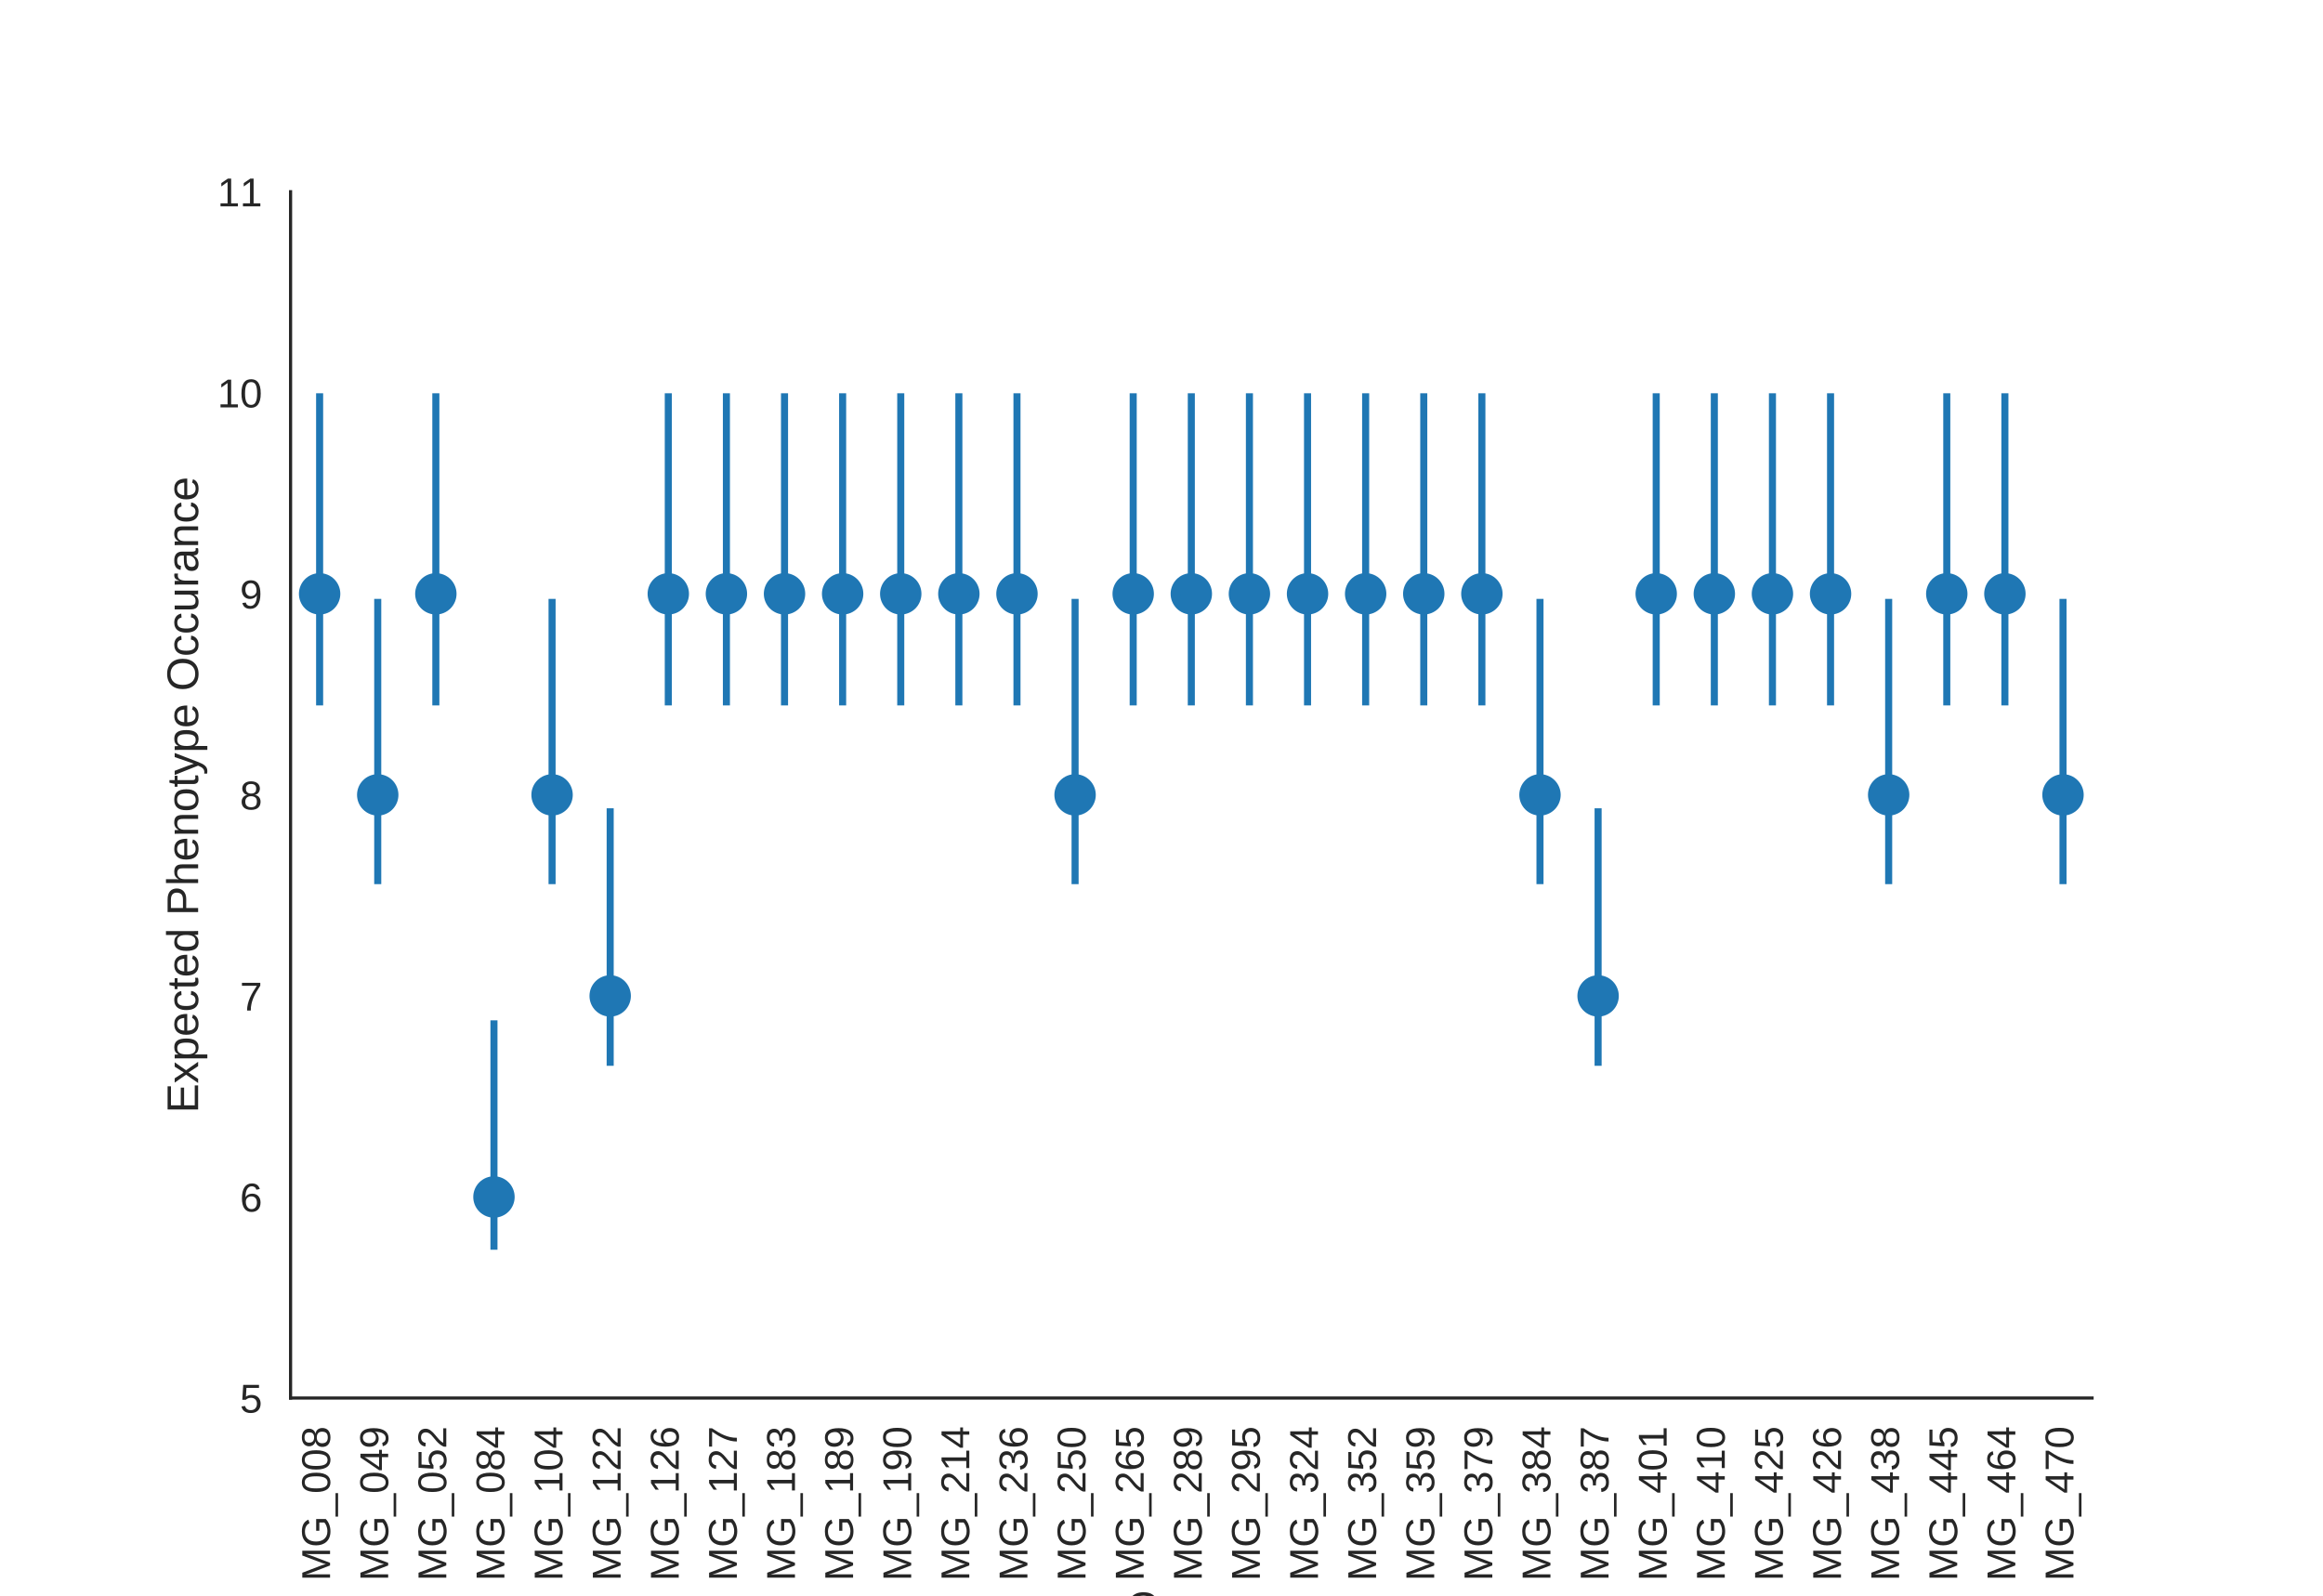 <?xml version="1.0" encoding="utf-8" standalone="no"?>
<!DOCTYPE svg PUBLIC "-//W3C//DTD SVG 1.1//EN"
  "http://www.w3.org/Graphics/SVG/1.1/DTD/svg11.dtd">
<!-- Created with matplotlib (http://matplotlib.org/) -->
<svg height="633pt" version="1.1" viewBox="0 0 921 633" width="921pt" xmlns="http://www.w3.org/2000/svg" xmlns:xlink="http://www.w3.org/1999/xlink">
 <defs>
  <style type="text/css">
*{stroke-linecap:butt;stroke-linejoin:round;}
  </style>
 </defs>
 <g id="figure_1">
  <g id="patch_1">
   <path d="M 0 633.6 
L 921.6 633.6 
L 921.6 0 
L 0 0 
z
" style="fill:#ffffff;"/>
  </g>
  <g id="axes_1">
   <g id="patch_2">
    <path d="M 115.2 554.4 
L 829.44 554.4 
L 829.44 76.032 
L 115.2 76.032 
z
" style="fill:#ffffff;"/>
   </g>
   <g id="LineCollection_1">
    <path clip-path="url(#p0cd029de2b)" d="M 126.72 279.736 
L 126.72 155.962 
" style="fill:none;stroke:#1f77b4;stroke-width:2.8;"/>
    <path clip-path="url(#p0cd029de2b)" d="M 149.76 350.608 
L 149.76 237.498 
" style="fill:none;stroke:#1f77b4;stroke-width:2.8;"/>
    <path clip-path="url(#p0cd029de2b)" d="M 172.8 279.736 
L 172.8 155.962 
" style="fill:none;stroke:#1f77b4;stroke-width:2.8;"/>
    <path clip-path="url(#p0cd029de2b)" d="M 195.84 495.591 
L 195.84 404.635 
" style="fill:none;stroke:#1f77b4;stroke-width:2.8;"/>
    <path clip-path="url(#p0cd029de2b)" d="M 218.88 350.608 
L 218.88 237.498 
" style="fill:none;stroke:#1f77b4;stroke-width:2.8;"/>
    <path clip-path="url(#p0cd029de2b)" d="M 241.92 422.653 
L 241.92 320.537 
" style="fill:none;stroke:#1f77b4;stroke-width:2.8;"/>
    <path clip-path="url(#p0cd029de2b)" d="M 264.96 279.736 
L 264.96 155.962 
" style="fill:none;stroke:#1f77b4;stroke-width:2.8;"/>
    <path clip-path="url(#p0cd029de2b)" d="M 288 279.736 
L 288 155.962 
" style="fill:none;stroke:#1f77b4;stroke-width:2.8;"/>
    <path clip-path="url(#p0cd029de2b)" d="M 311.04 279.736 
L 311.04 155.962 
" style="fill:none;stroke:#1f77b4;stroke-width:2.8;"/>
    <path clip-path="url(#p0cd029de2b)" d="M 334.08 279.736 
L 334.08 155.962 
" style="fill:none;stroke:#1f77b4;stroke-width:2.8;"/>
    <path clip-path="url(#p0cd029de2b)" d="M 357.12 279.736 
L 357.12 155.962 
" style="fill:none;stroke:#1f77b4;stroke-width:2.8;"/>
    <path clip-path="url(#p0cd029de2b)" d="M 380.16 279.736 
L 380.16 155.962 
" style="fill:none;stroke:#1f77b4;stroke-width:2.8;"/>
    <path clip-path="url(#p0cd029de2b)" d="M 403.2 279.736 
L 403.2 155.962 
" style="fill:none;stroke:#1f77b4;stroke-width:2.8;"/>
    <path clip-path="url(#p0cd029de2b)" d="M 426.24 350.608 
L 426.24 237.498 
" style="fill:none;stroke:#1f77b4;stroke-width:2.8;"/>
    <path clip-path="url(#p0cd029de2b)" d="M 449.28 279.736 
L 449.28 155.962 
" style="fill:none;stroke:#1f77b4;stroke-width:2.8;"/>
    <path clip-path="url(#p0cd029de2b)" d="M 472.32 279.736 
L 472.32 155.962 
" style="fill:none;stroke:#1f77b4;stroke-width:2.8;"/>
    <path clip-path="url(#p0cd029de2b)" d="M 495.36 279.736 
L 495.36 155.962 
" style="fill:none;stroke:#1f77b4;stroke-width:2.8;"/>
    <path clip-path="url(#p0cd029de2b)" d="M 518.4 279.736 
L 518.4 155.962 
" style="fill:none;stroke:#1f77b4;stroke-width:2.8;"/>
    <path clip-path="url(#p0cd029de2b)" d="M 541.44 279.736 
L 541.44 155.962 
" style="fill:none;stroke:#1f77b4;stroke-width:2.8;"/>
    <path clip-path="url(#p0cd029de2b)" d="M 564.48 279.736 
L 564.48 155.962 
" style="fill:none;stroke:#1f77b4;stroke-width:2.8;"/>
    <path clip-path="url(#p0cd029de2b)" d="M 587.52 279.736 
L 587.52 155.962 
" style="fill:none;stroke:#1f77b4;stroke-width:2.8;"/>
    <path clip-path="url(#p0cd029de2b)" d="M 610.56 350.608 
L 610.56 237.498 
" style="fill:none;stroke:#1f77b4;stroke-width:2.8;"/>
    <path clip-path="url(#p0cd029de2b)" d="M 633.6 422.653 
L 633.6 320.537 
" style="fill:none;stroke:#1f77b4;stroke-width:2.8;"/>
    <path clip-path="url(#p0cd029de2b)" d="M 656.64 279.736 
L 656.64 155.962 
" style="fill:none;stroke:#1f77b4;stroke-width:2.8;"/>
    <path clip-path="url(#p0cd029de2b)" d="M 679.68 279.736 
L 679.68 155.962 
" style="fill:none;stroke:#1f77b4;stroke-width:2.8;"/>
    <path clip-path="url(#p0cd029de2b)" d="M 702.72 279.736 
L 702.72 155.962 
" style="fill:none;stroke:#1f77b4;stroke-width:2.8;"/>
    <path clip-path="url(#p0cd029de2b)" d="M 725.76 279.736 
L 725.76 155.962 
" style="fill:none;stroke:#1f77b4;stroke-width:2.8;"/>
    <path clip-path="url(#p0cd029de2b)" d="M 748.8 350.608 
L 748.8 237.498 
" style="fill:none;stroke:#1f77b4;stroke-width:2.8;"/>
    <path clip-path="url(#p0cd029de2b)" d="M 771.84 279.736 
L 771.84 155.962 
" style="fill:none;stroke:#1f77b4;stroke-width:2.8;"/>
    <path clip-path="url(#p0cd029de2b)" d="M 794.88 279.736 
L 794.88 155.962 
" style="fill:none;stroke:#1f77b4;stroke-width:2.8;"/>
    <path clip-path="url(#p0cd029de2b)" d="M 817.92 350.608 
L 817.92 237.498 
" style="fill:none;stroke:#1f77b4;stroke-width:2.8;"/>
   </g>
   <g id="line2d_1"/>
   <g id="matplotlib.axis_1">
    <g id="xtick_1">
     <g id="line2d_2"/>
     <g id="text_1">
      <!-- MG_008 -->
      <defs>
       <path d="M 66.703 0 
L 66.703 45.906 
Q 66.703 48.391 66.75 50.969 
Q 66.797 53.562 66.891 55.719 
Q 67 58.203 67.141 60.547 
Q 66.453 58.062 65.719 55.609 
Q 65.094 53.516 64.328 51.141 
Q 63.578 48.781 62.844 46.875 
L 45.062 0 
L 38.531 0 
L 20.516 46.875 
Q 20.219 47.609 19.891 48.578 
Q 19.578 49.562 19.203 50.656 
Q 18.844 51.766 18.469 52.906 
Q 18.109 54.047 17.781 55.172 
Q 16.938 57.766 16.156 60.547 
Q 16.219 57.812 16.312 55.125 
Q 16.406 52.828 16.453 50.312 
Q 16.5 47.797 16.5 45.906 
L 16.5 0 
L 8.203 0 
L 8.203 68.797 
L 20.453 68.797 
L 38.766 21.094 
Q 39.109 20.125 39.594 18.578 
Q 40.094 17.047 40.531 15.422 
Q 40.969 13.812 41.328 12.375 
Q 41.703 10.938 41.844 10.156 
Q 42 10.938 42.391 12.406 
Q 42.781 13.875 43.281 15.484 
Q 43.797 17.094 44.281 18.609 
Q 44.781 20.125 45.172 21.094 
L 63.141 68.797 
L 75.094 68.797 
L 75.094 0 
z
" id="LiberationSans-4d"/>
       <path d="M 5.031 34.719 
Q 5.031 42.781 7.203 49.266 
Q 9.375 55.766 13.688 60.328 
Q 18.016 64.891 24.406 67.359 
Q 30.812 69.828 39.266 69.828 
Q 45.609 69.828 50.391 68.703 
Q 55.172 67.578 58.688 65.469 
Q 62.203 63.375 64.641 60.375 
Q 67.094 57.375 68.797 53.609 
L 59.906 50.984 
Q 58.641 53.516 56.859 55.594 
Q 55.078 57.672 52.531 59.125 
Q 50 60.594 46.656 61.391 
Q 43.312 62.203 39.016 62.203 
Q 32.766 62.203 28.141 60.25 
Q 23.531 58.297 20.5 54.688 
Q 17.484 51.078 15.984 46 
Q 14.5 40.922 14.5 34.719 
Q 14.5 28.516 16.109 23.359 
Q 17.719 18.219 20.891 14.484 
Q 24.078 10.75 28.781 8.672 
Q 33.5 6.594 39.703 6.594 
Q 43.75 6.594 47.172 7.266 
Q 50.594 7.953 53.344 9.047 
Q 56.109 10.156 58.203 11.5 
Q 60.297 12.844 61.719 14.203 
L 61.719 26.609 
L 41.156 26.609 
L 41.156 34.422 
L 70.312 34.422 
L 70.312 10.688 
Q 68.016 8.344 64.906 6.219 
Q 61.812 4.109 57.953 2.484 
Q 54.109 0.875 49.516 -0.047 
Q 44.922 -0.984 39.703 -0.984 
Q 31 -0.984 24.5 1.672 
Q 18.016 4.344 13.688 9.109 
Q 9.375 13.875 7.203 20.406 
Q 5.031 26.953 5.031 34.719 
z
" id="LiberationSans-47"/>
       <path d="M -1.516 -19.875 
L -1.516 -13.531 
L 56.734 -13.531 
L 56.734 -19.875 
z
" id="LiberationSans-5f"/>
       <path d="M 51.703 34.422 
Q 51.703 24.516 49.828 17.75 
Q 47.953 10.984 44.703 6.812 
Q 41.453 2.641 37.062 0.828 
Q 32.672 -0.984 27.688 -0.984 
Q 22.656 -0.984 18.312 0.828 
Q 13.969 2.641 10.766 6.781 
Q 7.562 10.938 5.734 17.703 
Q 3.906 24.469 3.906 34.422 
Q 3.906 44.828 5.734 51.641 
Q 7.562 58.453 10.781 62.5 
Q 14.016 66.547 18.406 68.188 
Q 22.797 69.828 27.984 69.828 
Q 32.906 69.828 37.219 68.188 
Q 41.547 66.547 44.766 62.5 
Q 48 58.453 49.844 51.641 
Q 51.703 44.828 51.703 34.422 
z
M 42.781 34.422 
Q 42.781 42.625 41.797 48.062 
Q 40.828 53.516 38.922 56.766 
Q 37.016 60.016 34.25 61.359 
Q 31.5 62.703 27.984 62.703 
Q 24.266 62.703 21.438 61.328 
Q 18.609 59.969 16.672 56.719 
Q 14.75 53.469 13.766 48.016 
Q 12.797 42.578 12.797 34.422 
Q 12.797 26.516 13.797 21.094 
Q 14.797 15.672 16.719 12.375 
Q 18.656 9.078 21.438 7.641 
Q 24.219 6.203 27.781 6.203 
Q 31.25 6.203 34.031 7.641 
Q 36.812 9.078 38.734 12.375 
Q 40.672 15.672 41.719 21.094 
Q 42.781 26.516 42.781 34.422 
z
" id="LiberationSans-30"/>
       <path d="M 51.266 19.188 
Q 51.266 14.797 49.875 11.109 
Q 48.484 7.422 45.625 4.734 
Q 42.781 2.047 38.328 0.531 
Q 33.891 -0.984 27.828 -0.984 
Q 21.781 -0.984 17.359 0.531 
Q 12.938 2.047 10.031 4.703 
Q 7.125 7.375 5.734 11.062 
Q 4.344 14.75 4.344 19.094 
Q 4.344 22.859 5.484 25.781 
Q 6.641 28.719 8.562 30.828 
Q 10.5 32.953 12.969 34.25 
Q 15.438 35.547 18.062 35.984 
L 18.062 36.188 
Q 15.188 36.859 12.906 38.375 
Q 10.641 39.891 9.094 42.016 
Q 7.562 44.141 6.75 46.719 
Q 5.953 49.312 5.953 52.203 
Q 5.953 55.812 7.344 59 
Q 8.734 62.203 11.469 64.625 
Q 14.203 67.047 18.25 68.438 
Q 22.312 69.828 27.641 69.828 
Q 33.25 69.828 37.375 68.406 
Q 41.5 67 44.203 64.578 
Q 46.922 62.156 48.234 58.938 
Q 49.562 55.719 49.562 52.094 
Q 49.562 49.266 48.75 46.672 
Q 47.953 44.094 46.406 41.969 
Q 44.875 39.844 42.594 38.344 
Q 40.328 36.859 37.359 36.281 
L 37.359 36.078 
Q 40.328 35.594 42.859 34.297 
Q 45.406 33.016 47.266 30.891 
Q 49.125 28.766 50.188 25.828 
Q 51.266 22.906 51.266 19.188 
z
M 40.438 51.609 
Q 40.438 54.203 39.766 56.344 
Q 39.109 58.5 37.594 60.031 
Q 36.078 61.578 33.641 62.422 
Q 31.203 63.281 27.641 63.281 
Q 24.172 63.281 21.781 62.422 
Q 19.391 61.578 17.844 60.031 
Q 16.312 58.5 15.625 56.344 
Q 14.938 54.203 14.938 51.609 
Q 14.938 49.562 15.469 47.406 
Q 16.016 45.266 17.422 43.5 
Q 18.844 41.75 21.328 40.625 
Q 23.828 39.5 27.734 39.5 
Q 31.891 39.5 34.406 40.625 
Q 36.922 41.75 38.25 43.5 
Q 39.594 45.266 40.016 47.406 
Q 40.438 49.562 40.438 51.609 
z
M 42.141 20.016 
Q 42.141 22.516 41.453 24.828 
Q 40.766 27.156 39.109 28.938 
Q 37.453 30.719 34.641 31.812 
Q 31.844 32.906 27.641 32.906 
Q 23.781 32.906 21.062 31.812 
Q 18.359 30.719 16.672 28.906 
Q 14.984 27.094 14.203 24.719 
Q 13.422 22.359 13.422 19.828 
Q 13.422 16.656 14.203 14.031 
Q 14.984 11.422 16.688 9.547 
Q 18.406 7.672 21.188 6.641 
Q 23.969 5.609 27.938 5.609 
Q 31.938 5.609 34.672 6.641 
Q 37.406 7.672 39.062 9.547 
Q 40.719 11.422 41.422 14.078 
Q 42.141 16.75 42.141 20.016 
z
" id="LiberationSans-38"/>
      </defs>
      <g style="fill:#262626;" transform="translate(130.857 626.962)rotate(-90)scale(0.16 -0.16)">
       <use xlink:href="#LiberationSans-4d"/>
       <use x="83.301" xlink:href="#LiberationSans-47"/>
       <use x="161.084" xlink:href="#LiberationSans-5f"/>
       <use x="216.699" xlink:href="#LiberationSans-30"/>
       <use x="272.314" xlink:href="#LiberationSans-30"/>
       <use x="327.93" xlink:href="#LiberationSans-38"/>
      </g>
     </g>
    </g>
    <g id="xtick_2">
     <g id="line2d_3"/>
     <g id="text_2">
      <!-- MG_049 -->
      <defs>
       <path d="M 43.016 15.578 
L 43.016 0 
L 34.719 0 
L 34.719 15.578 
L 2.297 15.578 
L 2.297 22.406 
L 33.797 68.797 
L 43.016 68.797 
L 43.016 22.516 
L 52.688 22.516 
L 52.688 15.578 
z
M 34.719 58.891 
Q 34.625 58.641 34.234 57.938 
Q 33.844 57.234 33.344 56.344 
Q 32.859 55.469 32.344 54.562 
Q 31.844 53.656 31.453 53.078 
L 13.812 27.094 
Q 13.578 26.703 13.109 26.062 
Q 12.641 25.438 12.156 24.781 
Q 11.672 24.125 11.172 23.484 
Q 10.688 22.859 10.406 22.516 
L 34.719 22.516 
z
" id="LiberationSans-34"/>
       <path d="M 50.875 35.797 
Q 50.875 26.609 49.141 19.703 
Q 47.406 12.797 44.188 8.203 
Q 40.969 3.609 36.344 1.312 
Q 31.734 -0.984 25.984 -0.984 
Q 22.016 -0.984 18.844 -0.172 
Q 15.672 0.641 13.172 2.344 
Q 10.688 4.047 8.922 6.781 
Q 7.172 9.516 6.109 13.375 
L 14.5 14.703 
Q 15.875 10.25 18.781 8.172 
Q 21.688 6.109 26.125 6.109 
Q 29.688 6.109 32.641 7.781 
Q 35.594 9.469 37.672 12.844 
Q 39.75 16.219 40.922 21.297 
Q 42.094 26.375 42.188 33.203 
Q 41.156 30.906 39.375 29.094 
Q 37.594 27.297 35.328 26.047 
Q 33.062 24.812 30.422 24.141 
Q 27.781 23.484 25.094 23.484 
Q 20.406 23.484 16.625 25.172 
Q 12.844 26.859 10.203 29.875 
Q 7.562 32.906 6.125 37.172 
Q 4.688 41.453 4.688 46.688 
Q 4.688 52 6.219 56.297 
Q 7.766 60.594 10.688 63.594 
Q 13.625 66.609 17.891 68.219 
Q 22.172 69.828 27.594 69.828 
Q 39.062 69.828 44.969 61.328 
Q 50.875 52.828 50.875 35.797 
z
M 41.312 44.281 
Q 41.312 48.094 40.406 51.453 
Q 39.5 54.828 37.719 57.312 
Q 35.938 59.812 33.328 61.25 
Q 30.719 62.703 27.297 62.703 
Q 24.125 62.703 21.578 61.578 
Q 19.047 60.453 17.281 58.375 
Q 15.531 56.297 14.578 53.312 
Q 13.625 50.344 13.625 46.688 
Q 13.625 43.219 14.469 40.234 
Q 15.328 37.25 17.031 35.078 
Q 18.75 32.906 21.281 31.656 
Q 23.828 30.422 27.203 30.422 
Q 29.641 30.422 32.156 31.25 
Q 34.672 32.078 36.688 33.781 
Q 38.719 35.5 40.016 38.109 
Q 41.312 40.719 41.312 44.281 
z
" id="LiberationSans-39"/>
      </defs>
      <g style="fill:#262626;" transform="translate(153.898 626.962)rotate(-90)scale(0.16 -0.16)">
       <use xlink:href="#LiberationSans-4d"/>
       <use x="83.301" xlink:href="#LiberationSans-47"/>
       <use x="161.084" xlink:href="#LiberationSans-5f"/>
       <use x="216.699" xlink:href="#LiberationSans-30"/>
       <use x="272.314" xlink:href="#LiberationSans-34"/>
       <use x="327.93" xlink:href="#LiberationSans-39"/>
      </g>
     </g>
    </g>
    <g id="xtick_3">
     <g id="line2d_4"/>
     <g id="text_3">
      <!-- MG_052 -->
      <defs>
       <path d="M 51.422 22.406 
Q 51.422 17.234 49.859 12.938 
Q 48.297 8.641 45.219 5.531 
Q 42.141 2.438 37.578 0.719 
Q 33.016 -0.984 27 -0.984 
Q 21.578 -0.984 17.547 0.281 
Q 13.531 1.562 10.734 3.781 
Q 7.953 6 6.312 8.984 
Q 4.688 11.969 4 15.375 
L 12.891 16.406 
Q 13.422 14.453 14.391 12.625 
Q 15.375 10.797 17.062 9.344 
Q 18.75 7.906 21.219 7.047 
Q 23.688 6.203 27.203 6.203 
Q 30.609 6.203 33.391 7.25 
Q 36.188 8.297 38.156 10.344 
Q 40.141 12.406 41.203 15.375 
Q 42.281 18.359 42.281 22.219 
Q 42.281 25.391 41.25 28.047 
Q 40.234 30.719 38.328 32.641 
Q 36.422 34.578 33.656 35.641 
Q 30.906 36.719 27.391 36.719 
Q 25.203 36.719 23.344 36.328 
Q 21.484 35.938 19.891 35.25 
Q 18.312 34.578 17.016 33.672 
Q 15.719 32.766 14.594 31.781 
L 6 31.781 
L 8.297 68.797 
L 47.406 68.797 
L 47.406 61.328 
L 16.312 61.328 
L 14.984 39.5 
Q 17.328 41.312 20.844 42.594 
Q 24.359 43.891 29.203 43.891 
Q 34.328 43.891 38.422 42.328 
Q 42.531 40.766 45.406 37.906 
Q 48.297 35.062 49.859 31.109 
Q 51.422 27.156 51.422 22.406 
z
" id="LiberationSans-35"/>
       <path d="M 5.031 0 
L 5.031 6.203 
Q 7.516 11.922 11.109 16.281 
Q 14.703 20.656 18.656 24.188 
Q 22.609 27.734 26.484 30.766 
Q 30.375 33.797 33.5 36.812 
Q 36.625 39.844 38.547 43.156 
Q 40.484 46.484 40.484 50.688 
Q 40.484 53.609 39.594 55.828 
Q 38.719 58.062 37.062 59.562 
Q 35.406 61.078 33.078 61.828 
Q 30.766 62.594 27.938 62.594 
Q 25.297 62.594 22.969 61.859 
Q 20.656 61.141 18.844 59.672 
Q 17.047 58.203 15.891 56.031 
Q 14.75 53.859 14.406 50.984 
L 5.422 51.812 
Q 5.859 55.516 7.469 58.781 
Q 9.078 62.062 11.906 64.531 
Q 14.75 67 18.719 68.406 
Q 22.703 69.828 27.938 69.828 
Q 33.062 69.828 37.062 68.609 
Q 41.062 67.391 43.812 64.984 
Q 46.578 62.594 48.047 59.078 
Q 49.516 55.562 49.516 50.984 
Q 49.516 47.516 48.266 44.391 
Q 47.016 41.266 44.938 38.422 
Q 42.875 35.594 40.141 32.953 
Q 37.406 30.328 34.422 27.812 
Q 31.453 25.297 28.422 22.828 
Q 25.391 20.359 22.719 17.859 
Q 20.062 15.375 17.969 12.812 
Q 15.875 10.25 14.703 7.469 
L 50.594 7.469 
L 50.594 0 
z
" id="LiberationSans-32"/>
      </defs>
      <g style="fill:#262626;" transform="translate(176.938 626.962)rotate(-90)scale(0.16 -0.16)">
       <use xlink:href="#LiberationSans-4d"/>
       <use x="83.301" xlink:href="#LiberationSans-47"/>
       <use x="161.084" xlink:href="#LiberationSans-5f"/>
       <use x="216.699" xlink:href="#LiberationSans-30"/>
       <use x="272.314" xlink:href="#LiberationSans-35"/>
       <use x="327.93" xlink:href="#LiberationSans-32"/>
      </g>
     </g>
    </g>
    <g id="xtick_4">
     <g id="line2d_5"/>
     <g id="text_4">
      <!-- MG_084 -->
      <g style="fill:#262626;" transform="translate(199.977 626.962)rotate(-90)scale(0.16 -0.16)">
       <use xlink:href="#LiberationSans-4d"/>
       <use x="83.301" xlink:href="#LiberationSans-47"/>
       <use x="161.084" xlink:href="#LiberationSans-5f"/>
       <use x="216.699" xlink:href="#LiberationSans-30"/>
       <use x="272.314" xlink:href="#LiberationSans-38"/>
       <use x="327.93" xlink:href="#LiberationSans-34"/>
      </g>
     </g>
    </g>
    <g id="xtick_5">
     <g id="line2d_6"/>
     <g id="text_5">
      <!-- MG_104 -->
      <defs>
       <path d="M 7.625 0 
L 7.625 7.469 
L 25.141 7.469 
L 25.141 60.406 
L 9.625 49.312 
L 9.625 57.625 
L 25.875 68.797 
L 33.984 68.797 
L 33.984 7.469 
L 50.734 7.469 
L 50.734 0 
z
" id="LiberationSans-31"/>
      </defs>
      <g style="fill:#262626;" transform="translate(223.018 626.962)rotate(-90)scale(0.16 -0.16)">
       <use xlink:href="#LiberationSans-4d"/>
       <use x="83.301" xlink:href="#LiberationSans-47"/>
       <use x="161.084" xlink:href="#LiberationSans-5f"/>
       <use x="216.699" xlink:href="#LiberationSans-31"/>
       <use x="272.314" xlink:href="#LiberationSans-30"/>
       <use x="327.93" xlink:href="#LiberationSans-34"/>
      </g>
     </g>
    </g>
    <g id="xtick_6">
     <g id="line2d_7"/>
     <g id="text_6">
      <!-- MG_122 -->
      <g style="fill:#262626;" transform="translate(246.058 626.962)rotate(-90)scale(0.16 -0.16)">
       <use xlink:href="#LiberationSans-4d"/>
       <use x="83.301" xlink:href="#LiberationSans-47"/>
       <use x="161.084" xlink:href="#LiberationSans-5f"/>
       <use x="216.699" xlink:href="#LiberationSans-31"/>
       <use x="272.314" xlink:href="#LiberationSans-32"/>
       <use x="327.93" xlink:href="#LiberationSans-32"/>
      </g>
     </g>
    </g>
    <g id="xtick_7">
     <g id="line2d_8"/>
     <g id="text_7">
      <!-- MG_126 -->
      <defs>
       <path d="M 51.219 22.516 
Q 51.219 17.328 49.781 13 
Q 48.344 8.688 45.531 5.578 
Q 42.719 2.484 38.562 0.75 
Q 34.422 -0.984 29 -0.984 
Q 23 -0.984 18.5 1.312 
Q 14.016 3.609 11.031 7.922 
Q 8.062 12.25 6.562 18.531 
Q 5.078 24.812 5.078 32.812 
Q 5.078 42 6.766 48.922 
Q 8.453 55.859 11.625 60.5 
Q 14.797 65.141 19.359 67.484 
Q 23.922 69.828 29.688 69.828 
Q 33.203 69.828 36.281 69.094 
Q 39.359 68.359 41.875 66.719 
Q 44.391 65.094 46.281 62.406 
Q 48.188 59.719 49.312 55.812 
L 40.922 54.297 
Q 39.547 58.734 36.547 60.719 
Q 33.547 62.703 29.594 62.703 
Q 25.984 62.703 23.047 60.984 
Q 20.125 59.281 18.062 55.875 
Q 16.016 52.484 14.906 47.359 
Q 13.812 42.234 13.812 35.406 
Q 16.219 39.844 20.562 42.156 
Q 24.906 44.484 30.516 44.484 
Q 35.203 44.484 39.016 42.969 
Q 42.828 41.453 45.531 38.594 
Q 48.25 35.75 49.734 31.672 
Q 51.219 27.594 51.219 22.516 
z
M 42.281 22.125 
Q 42.281 25.688 41.406 28.562 
Q 40.531 31.453 38.766 33.469 
Q 37.016 35.5 34.422 36.594 
Q 31.844 37.703 28.422 37.703 
Q 26.031 37.703 23.578 36.984 
Q 21.141 36.281 19.156 34.688 
Q 17.188 33.109 15.938 30.516 
Q 14.703 27.938 14.703 24.219 
Q 14.703 20.406 15.672 17.109 
Q 16.656 13.812 18.484 11.375 
Q 20.312 8.938 22.891 7.516 
Q 25.484 6.109 28.719 6.109 
Q 31.891 6.109 34.406 7.203 
Q 36.922 8.297 38.672 10.375 
Q 40.438 12.453 41.359 15.422 
Q 42.281 18.406 42.281 22.125 
z
" id="LiberationSans-36"/>
      </defs>
      <g style="fill:#262626;" transform="translate(269.098 626.962)rotate(-90)scale(0.16 -0.16)">
       <use xlink:href="#LiberationSans-4d"/>
       <use x="83.301" xlink:href="#LiberationSans-47"/>
       <use x="161.084" xlink:href="#LiberationSans-5f"/>
       <use x="216.699" xlink:href="#LiberationSans-31"/>
       <use x="272.314" xlink:href="#LiberationSans-32"/>
       <use x="327.93" xlink:href="#LiberationSans-36"/>
      </g>
     </g>
    </g>
    <g id="xtick_8">
     <g id="line2d_9"/>
     <g id="text_8">
      <!-- MG_127 -->
      <defs>
       <path d="M 50.594 61.672 
Q 45.406 53.766 41.062 46.453 
Q 36.719 39.156 33.594 31.75 
Q 30.469 24.359 28.734 16.578 
Q 27 8.797 27 0 
L 17.828 0 
Q 17.828 8.25 19.781 16.188 
Q 21.734 24.125 25.047 31.766 
Q 28.375 39.406 32.766 46.781 
Q 37.156 54.156 42.094 61.328 
L 5.125 61.328 
L 5.125 68.797 
L 50.594 68.797 
z
" id="LiberationSans-37"/>
      </defs>
      <g style="fill:#262626;" transform="translate(292.137 626.962)rotate(-90)scale(0.16 -0.16)">
       <use xlink:href="#LiberationSans-4d"/>
       <use x="83.301" xlink:href="#LiberationSans-47"/>
       <use x="161.084" xlink:href="#LiberationSans-5f"/>
       <use x="216.699" xlink:href="#LiberationSans-31"/>
       <use x="272.314" xlink:href="#LiberationSans-32"/>
       <use x="327.93" xlink:href="#LiberationSans-37"/>
      </g>
     </g>
    </g>
    <g id="xtick_9">
     <g id="line2d_10"/>
     <g id="text_9">
      <!-- MG_183 -->
      <defs>
       <path d="M 51.219 19 
Q 51.219 14.266 49.672 10.547 
Q 48.141 6.844 45.188 4.266 
Q 42.234 1.703 37.859 0.359 
Q 33.5 -0.984 27.875 -0.984 
Q 21.484 -0.984 17.109 0.609 
Q 12.75 2.203 9.906 4.812 
Q 7.078 7.422 5.656 10.766 
Q 4.25 14.109 3.812 17.672 
L 12.891 18.5 
Q 13.281 15.766 14.328 13.516 
Q 15.375 11.281 17.188 9.672 
Q 19 8.062 21.625 7.172 
Q 24.266 6.297 27.875 6.297 
Q 34.516 6.297 38.297 9.562 
Q 42.094 12.844 42.094 19.281 
Q 42.094 23.094 40.406 25.406 
Q 38.719 27.734 36.203 29.031 
Q 33.688 30.328 30.734 30.766 
Q 27.781 31.203 25.297 31.203 
L 20.312 31.203 
L 20.312 38.812 
L 25.094 38.812 
Q 27.594 38.812 30.266 39.328 
Q 32.953 39.844 35.172 41.188 
Q 37.406 42.531 38.844 44.828 
Q 40.281 47.125 40.281 50.688 
Q 40.281 56.203 37.031 59.391 
Q 33.797 62.594 27.391 62.594 
Q 21.578 62.594 17.984 59.609 
Q 14.406 56.641 13.812 51.219 
L 4.984 51.906 
Q 5.516 56.453 7.469 59.812 
Q 9.422 63.188 12.422 65.406 
Q 15.438 67.625 19.281 68.719 
Q 23.141 69.828 27.484 69.828 
Q 33.25 69.828 37.391 68.375 
Q 41.547 66.938 44.188 64.469 
Q 46.828 62.016 48.062 58.688 
Q 49.312 55.375 49.312 51.609 
Q 49.312 48.578 48.484 45.938 
Q 47.656 43.312 45.891 41.203 
Q 44.141 39.109 41.422 37.594 
Q 38.719 36.078 34.906 35.297 
L 34.906 35.109 
Q 39.062 34.672 42.141 33.219 
Q 45.219 31.781 47.219 29.625 
Q 49.219 27.484 50.219 24.75 
Q 51.219 22.016 51.219 19 
z
" id="LiberationSans-33"/>
      </defs>
      <g style="fill:#262626;" transform="translate(315.178 626.962)rotate(-90)scale(0.16 -0.16)">
       <use xlink:href="#LiberationSans-4d"/>
       <use x="83.301" xlink:href="#LiberationSans-47"/>
       <use x="161.084" xlink:href="#LiberationSans-5f"/>
       <use x="216.699" xlink:href="#LiberationSans-31"/>
       <use x="272.314" xlink:href="#LiberationSans-38"/>
       <use x="327.93" xlink:href="#LiberationSans-33"/>
      </g>
     </g>
    </g>
    <g id="xtick_10">
     <g id="line2d_11"/>
     <g id="text_10">
      <!-- MG_189 -->
      <g style="fill:#262626;" transform="translate(338.217 626.962)rotate(-90)scale(0.16 -0.16)">
       <use xlink:href="#LiberationSans-4d"/>
       <use x="83.301" xlink:href="#LiberationSans-47"/>
       <use x="161.084" xlink:href="#LiberationSans-5f"/>
       <use x="216.699" xlink:href="#LiberationSans-31"/>
       <use x="272.314" xlink:href="#LiberationSans-38"/>
       <use x="327.93" xlink:href="#LiberationSans-39"/>
      </g>
     </g>
    </g>
    <g id="xtick_11">
     <g id="line2d_12"/>
     <g id="text_11">
      <!-- MG_190 -->
      <g style="fill:#262626;" transform="translate(361.257 626.962)rotate(-90)scale(0.16 -0.16)">
       <use xlink:href="#LiberationSans-4d"/>
       <use x="83.301" xlink:href="#LiberationSans-47"/>
       <use x="161.084" xlink:href="#LiberationSans-5f"/>
       <use x="216.699" xlink:href="#LiberationSans-31"/>
       <use x="272.314" xlink:href="#LiberationSans-39"/>
       <use x="327.93" xlink:href="#LiberationSans-30"/>
      </g>
     </g>
    </g>
    <g id="xtick_12">
     <g id="line2d_13"/>
     <g id="text_12">
      <!-- MG_214 -->
      <g style="fill:#262626;" transform="translate(384.298 626.962)rotate(-90)scale(0.16 -0.16)">
       <use xlink:href="#LiberationSans-4d"/>
       <use x="83.301" xlink:href="#LiberationSans-47"/>
       <use x="161.084" xlink:href="#LiberationSans-5f"/>
       <use x="216.699" xlink:href="#LiberationSans-32"/>
       <use x="272.314" xlink:href="#LiberationSans-31"/>
       <use x="327.93" xlink:href="#LiberationSans-34"/>
      </g>
     </g>
    </g>
    <g id="xtick_13">
     <g id="line2d_14"/>
     <g id="text_13">
      <!-- MG_236 -->
      <g style="fill:#262626;" transform="translate(407.337 626.962)rotate(-90)scale(0.16 -0.16)">
       <use xlink:href="#LiberationSans-4d"/>
       <use x="83.301" xlink:href="#LiberationSans-47"/>
       <use x="161.084" xlink:href="#LiberationSans-5f"/>
       <use x="216.699" xlink:href="#LiberationSans-32"/>
       <use x="272.314" xlink:href="#LiberationSans-33"/>
       <use x="327.93" xlink:href="#LiberationSans-36"/>
      </g>
     </g>
    </g>
    <g id="xtick_14">
     <g id="line2d_15"/>
     <g id="text_14">
      <!-- MG_250 -->
      <g style="fill:#262626;" transform="translate(430.377 626.962)rotate(-90)scale(0.16 -0.16)">
       <use xlink:href="#LiberationSans-4d"/>
       <use x="83.301" xlink:href="#LiberationSans-47"/>
       <use x="161.084" xlink:href="#LiberationSans-5f"/>
       <use x="216.699" xlink:href="#LiberationSans-32"/>
       <use x="272.314" xlink:href="#LiberationSans-35"/>
       <use x="327.93" xlink:href="#LiberationSans-30"/>
      </g>
     </g>
    </g>
    <g id="xtick_15">
     <g id="line2d_16"/>
     <g id="text_15">
      <!-- MG_265 -->
      <g style="fill:#262626;" transform="translate(453.418 626.962)rotate(-90)scale(0.16 -0.16)">
       <use xlink:href="#LiberationSans-4d"/>
       <use x="83.301" xlink:href="#LiberationSans-47"/>
       <use x="161.084" xlink:href="#LiberationSans-5f"/>
       <use x="216.699" xlink:href="#LiberationSans-32"/>
       <use x="272.314" xlink:href="#LiberationSans-36"/>
       <use x="327.93" xlink:href="#LiberationSans-35"/>
      </g>
     </g>
    </g>
    <g id="xtick_16">
     <g id="line2d_17"/>
     <g id="text_16">
      <!-- MG_289 -->
      <g style="fill:#262626;" transform="translate(476.457 626.962)rotate(-90)scale(0.16 -0.16)">
       <use xlink:href="#LiberationSans-4d"/>
       <use x="83.301" xlink:href="#LiberationSans-47"/>
       <use x="161.084" xlink:href="#LiberationSans-5f"/>
       <use x="216.699" xlink:href="#LiberationSans-32"/>
       <use x="272.314" xlink:href="#LiberationSans-38"/>
       <use x="327.93" xlink:href="#LiberationSans-39"/>
      </g>
     </g>
    </g>
    <g id="xtick_17">
     <g id="line2d_18"/>
     <g id="text_17">
      <!-- MG_295 -->
      <g style="fill:#262626;" transform="translate(499.498 626.962)rotate(-90)scale(0.16 -0.16)">
       <use xlink:href="#LiberationSans-4d"/>
       <use x="83.301" xlink:href="#LiberationSans-47"/>
       <use x="161.084" xlink:href="#LiberationSans-5f"/>
       <use x="216.699" xlink:href="#LiberationSans-32"/>
       <use x="272.314" xlink:href="#LiberationSans-39"/>
       <use x="327.93" xlink:href="#LiberationSans-35"/>
      </g>
     </g>
    </g>
    <g id="xtick_18">
     <g id="line2d_19"/>
     <g id="text_18">
      <!-- MG_324 -->
      <g style="fill:#262626;" transform="translate(522.538 626.962)rotate(-90)scale(0.16 -0.16)">
       <use xlink:href="#LiberationSans-4d"/>
       <use x="83.301" xlink:href="#LiberationSans-47"/>
       <use x="161.084" xlink:href="#LiberationSans-5f"/>
       <use x="216.699" xlink:href="#LiberationSans-33"/>
       <use x="272.314" xlink:href="#LiberationSans-32"/>
       <use x="327.93" xlink:href="#LiberationSans-34"/>
      </g>
     </g>
    </g>
    <g id="xtick_19">
     <g id="line2d_20"/>
     <g id="text_19">
      <!-- MG_352 -->
      <g style="fill:#262626;" transform="translate(545.577 626.962)rotate(-90)scale(0.16 -0.16)">
       <use xlink:href="#LiberationSans-4d"/>
       <use x="83.301" xlink:href="#LiberationSans-47"/>
       <use x="161.084" xlink:href="#LiberationSans-5f"/>
       <use x="216.699" xlink:href="#LiberationSans-33"/>
       <use x="272.314" xlink:href="#LiberationSans-35"/>
       <use x="327.93" xlink:href="#LiberationSans-32"/>
      </g>
     </g>
    </g>
    <g id="xtick_20">
     <g id="line2d_21"/>
     <g id="text_20">
      <!-- MG_359 -->
      <g style="fill:#262626;" transform="translate(568.617 626.962)rotate(-90)scale(0.16 -0.16)">
       <use xlink:href="#LiberationSans-4d"/>
       <use x="83.301" xlink:href="#LiberationSans-47"/>
       <use x="161.084" xlink:href="#LiberationSans-5f"/>
       <use x="216.699" xlink:href="#LiberationSans-33"/>
       <use x="272.314" xlink:href="#LiberationSans-35"/>
       <use x="327.93" xlink:href="#LiberationSans-39"/>
      </g>
     </g>
    </g>
    <g id="xtick_21">
     <g id="line2d_22"/>
     <g id="text_21">
      <!-- MG_379 -->
      <g style="fill:#262626;" transform="translate(591.658 626.962)rotate(-90)scale(0.16 -0.16)">
       <use xlink:href="#LiberationSans-4d"/>
       <use x="83.301" xlink:href="#LiberationSans-47"/>
       <use x="161.084" xlink:href="#LiberationSans-5f"/>
       <use x="216.699" xlink:href="#LiberationSans-33"/>
       <use x="272.314" xlink:href="#LiberationSans-37"/>
       <use x="327.93" xlink:href="#LiberationSans-39"/>
      </g>
     </g>
    </g>
    <g id="xtick_22">
     <g id="line2d_23"/>
     <g id="text_22">
      <!-- MG_384 -->
      <g style="fill:#262626;" transform="translate(614.697 626.962)rotate(-90)scale(0.16 -0.16)">
       <use xlink:href="#LiberationSans-4d"/>
       <use x="83.301" xlink:href="#LiberationSans-47"/>
       <use x="161.084" xlink:href="#LiberationSans-5f"/>
       <use x="216.699" xlink:href="#LiberationSans-33"/>
       <use x="272.314" xlink:href="#LiberationSans-38"/>
       <use x="327.93" xlink:href="#LiberationSans-34"/>
      </g>
     </g>
    </g>
    <g id="xtick_23">
     <g id="line2d_24"/>
     <g id="text_23">
      <!-- MG_387 -->
      <g style="fill:#262626;" transform="translate(637.737 626.962)rotate(-90)scale(0.16 -0.16)">
       <use xlink:href="#LiberationSans-4d"/>
       <use x="83.301" xlink:href="#LiberationSans-47"/>
       <use x="161.084" xlink:href="#LiberationSans-5f"/>
       <use x="216.699" xlink:href="#LiberationSans-33"/>
       <use x="272.314" xlink:href="#LiberationSans-38"/>
       <use x="327.93" xlink:href="#LiberationSans-37"/>
      </g>
     </g>
    </g>
    <g id="xtick_24">
     <g id="line2d_25"/>
     <g id="text_24">
      <!-- MG_401 -->
      <g style="fill:#262626;" transform="translate(660.778 626.962)rotate(-90)scale(0.16 -0.16)">
       <use xlink:href="#LiberationSans-4d"/>
       <use x="83.301" xlink:href="#LiberationSans-47"/>
       <use x="161.084" xlink:href="#LiberationSans-5f"/>
       <use x="216.699" xlink:href="#LiberationSans-34"/>
       <use x="272.314" xlink:href="#LiberationSans-30"/>
       <use x="327.93" xlink:href="#LiberationSans-31"/>
      </g>
     </g>
    </g>
    <g id="xtick_25">
     <g id="line2d_26"/>
     <g id="text_25">
      <!-- MG_410 -->
      <g style="fill:#262626;" transform="translate(683.817 626.962)rotate(-90)scale(0.16 -0.16)">
       <use xlink:href="#LiberationSans-4d"/>
       <use x="83.301" xlink:href="#LiberationSans-47"/>
       <use x="161.084" xlink:href="#LiberationSans-5f"/>
       <use x="216.699" xlink:href="#LiberationSans-34"/>
       <use x="272.314" xlink:href="#LiberationSans-31"/>
       <use x="327.93" xlink:href="#LiberationSans-30"/>
      </g>
     </g>
    </g>
    <g id="xtick_26">
     <g id="line2d_27"/>
     <g id="text_26">
      <!-- MG_425 -->
      <g style="fill:#262626;" transform="translate(706.857 626.962)rotate(-90)scale(0.16 -0.16)">
       <use xlink:href="#LiberationSans-4d"/>
       <use x="83.301" xlink:href="#LiberationSans-47"/>
       <use x="161.084" xlink:href="#LiberationSans-5f"/>
       <use x="216.699" xlink:href="#LiberationSans-34"/>
       <use x="272.314" xlink:href="#LiberationSans-32"/>
       <use x="327.93" xlink:href="#LiberationSans-35"/>
      </g>
     </g>
    </g>
    <g id="xtick_27">
     <g id="line2d_28"/>
     <g id="text_27">
      <!-- MG_426 -->
      <g style="fill:#262626;" transform="translate(729.898 626.962)rotate(-90)scale(0.16 -0.16)">
       <use xlink:href="#LiberationSans-4d"/>
       <use x="83.301" xlink:href="#LiberationSans-47"/>
       <use x="161.084" xlink:href="#LiberationSans-5f"/>
       <use x="216.699" xlink:href="#LiberationSans-34"/>
       <use x="272.314" xlink:href="#LiberationSans-32"/>
       <use x="327.93" xlink:href="#LiberationSans-36"/>
      </g>
     </g>
    </g>
    <g id="xtick_28">
     <g id="line2d_29"/>
     <g id="text_28">
      <!-- MG_438 -->
      <g style="fill:#262626;" transform="translate(752.938 626.962)rotate(-90)scale(0.16 -0.16)">
       <use xlink:href="#LiberationSans-4d"/>
       <use x="83.301" xlink:href="#LiberationSans-47"/>
       <use x="161.084" xlink:href="#LiberationSans-5f"/>
       <use x="216.699" xlink:href="#LiberationSans-34"/>
       <use x="272.314" xlink:href="#LiberationSans-33"/>
       <use x="327.93" xlink:href="#LiberationSans-38"/>
      </g>
     </g>
    </g>
    <g id="xtick_29">
     <g id="line2d_30"/>
     <g id="text_29">
      <!-- MG_445 -->
      <g style="fill:#262626;" transform="translate(775.977 626.962)rotate(-90)scale(0.16 -0.16)">
       <use xlink:href="#LiberationSans-4d"/>
       <use x="83.301" xlink:href="#LiberationSans-47"/>
       <use x="161.084" xlink:href="#LiberationSans-5f"/>
       <use x="216.699" xlink:href="#LiberationSans-34"/>
       <use x="272.314" xlink:href="#LiberationSans-34"/>
       <use x="327.93" xlink:href="#LiberationSans-35"/>
      </g>
     </g>
    </g>
    <g id="xtick_30">
     <g id="line2d_31"/>
     <g id="text_30">
      <!-- MG_464 -->
      <g style="fill:#262626;" transform="translate(799.018 626.962)rotate(-90)scale(0.16 -0.16)">
       <use xlink:href="#LiberationSans-4d"/>
       <use x="83.301" xlink:href="#LiberationSans-47"/>
       <use x="161.084" xlink:href="#LiberationSans-5f"/>
       <use x="216.699" xlink:href="#LiberationSans-34"/>
       <use x="272.314" xlink:href="#LiberationSans-36"/>
       <use x="327.93" xlink:href="#LiberationSans-34"/>
      </g>
     </g>
    </g>
    <g id="xtick_31">
     <g id="line2d_32"/>
     <g id="text_31">
      <!-- MG_470 -->
      <g style="fill:#262626;" transform="translate(822.058 626.962)rotate(-90)scale(0.16 -0.16)">
       <use xlink:href="#LiberationSans-4d"/>
       <use x="83.301" xlink:href="#LiberationSans-47"/>
       <use x="161.084" xlink:href="#LiberationSans-5f"/>
       <use x="216.699" xlink:href="#LiberationSans-34"/>
       <use x="272.314" xlink:href="#LiberationSans-37"/>
       <use x="327.93" xlink:href="#LiberationSans-30"/>
      </g>
     </g>
    </g>
    <g id="text_32">
     <!-- Genes -->
     <defs>
      <path d="M 13.484 24.562 
Q 13.484 20.406 14.328 16.906 
Q 15.188 13.422 16.969 10.906 
Q 18.75 8.406 21.531 7 
Q 24.312 5.609 28.219 5.609 
Q 33.938 5.609 37.375 7.906 
Q 40.828 10.203 42.047 13.719 
L 49.75 11.531 
Q 48.922 9.328 47.438 7.109 
Q 45.953 4.891 43.453 3.094 
Q 40.969 1.312 37.234 0.156 
Q 33.5 -0.984 28.219 -0.984 
Q 16.5 -0.984 10.375 6 
Q 4.25 12.984 4.25 26.766 
Q 4.25 34.188 6.094 39.328 
Q 7.953 44.484 11.172 47.703 
Q 14.406 50.922 18.703 52.359 
Q 23 53.812 27.875 53.812 
Q 34.516 53.812 38.984 51.656 
Q 43.453 49.516 46.156 45.719 
Q 48.875 41.938 50.016 36.812 
Q 51.172 31.688 51.172 25.734 
L 51.172 24.562 
z
M 42.094 31.297 
Q 41.359 39.656 37.844 43.484 
Q 34.328 47.312 27.734 47.312 
Q 25.531 47.312 23.109 46.609 
Q 20.703 45.906 18.656 44.094 
Q 16.609 42.281 15.188 39.172 
Q 13.766 36.078 13.578 31.297 
z
" id="LiberationSans-65"/>
      <path d="M 40.281 0 
L 40.281 33.5 
Q 40.281 37.359 39.719 39.938 
Q 39.156 42.531 37.891 44.109 
Q 36.625 45.703 34.547 46.359 
Q 32.469 47.016 29.391 47.016 
Q 26.266 47.016 23.75 45.922 
Q 21.234 44.828 19.453 42.75 
Q 17.672 40.672 16.688 37.625 
Q 15.719 34.578 15.719 30.609 
L 15.719 0 
L 6.938 0 
L 6.938 41.547 
Q 6.938 43.219 6.906 45.047 
Q 6.891 46.875 6.828 48.5 
Q 6.781 50.141 6.734 51.312 
Q 6.688 52.484 6.641 52.828 
L 14.938 52.828 
Q 14.984 52.594 15.031 51.516 
Q 15.094 50.438 15.156 49.047 
Q 15.234 47.656 15.281 46.219 
Q 15.328 44.781 15.328 43.797 
L 15.484 43.797 
Q 16.75 46.094 18.266 47.953 
Q 19.781 49.812 21.781 51.094 
Q 23.781 52.391 26.359 53.094 
Q 28.953 53.812 32.375 53.812 
Q 36.766 53.812 39.938 52.734 
Q 43.109 51.656 45.156 49.406 
Q 47.219 47.172 48.172 43.625 
Q 49.125 40.094 49.125 35.203 
L 49.125 0 
z
" id="LiberationSans-6e"/>
      <path d="M 46.391 14.594 
Q 46.391 10.891 44.938 7.984 
Q 43.5 5.078 40.766 3.094 
Q 38.031 1.125 34.047 0.062 
Q 30.078 -0.984 24.953 -0.984 
Q 20.359 -0.984 16.672 -0.266 
Q 12.984 0.438 10.203 2 
Q 7.422 3.562 5.531 6.125 
Q 3.656 8.688 2.781 12.406 
L 10.547 13.922 
Q 11.672 9.672 15.188 7.688 
Q 18.703 5.719 24.953 5.719 
Q 27.781 5.719 30.141 6.109 
Q 32.516 6.5 34.219 7.453 
Q 35.938 8.406 36.891 9.984 
Q 37.844 11.578 37.844 13.922 
Q 37.844 16.312 36.719 17.844 
Q 35.594 19.391 33.594 20.406 
Q 31.594 21.438 28.734 22.188 
Q 25.875 22.953 22.469 23.875 
Q 19.281 24.703 16.156 25.734 
Q 13.031 26.766 10.516 28.438 
Q 8.016 30.125 6.453 32.609 
Q 4.891 35.109 4.891 38.875 
Q 4.891 46.094 10.031 49.875 
Q 15.188 53.656 25.047 53.656 
Q 33.797 53.656 38.938 50.578 
Q 44.094 47.516 45.453 40.719 
L 37.547 39.75 
Q 37.109 41.797 35.938 43.188 
Q 34.766 44.578 33.109 45.438 
Q 31.453 46.297 29.375 46.656 
Q 27.297 47.016 25.047 47.016 
Q 19.094 47.016 16.25 45.203 
Q 13.422 43.406 13.422 39.75 
Q 13.422 37.594 14.469 36.203 
Q 15.531 34.812 17.406 33.859 
Q 19.281 32.906 21.922 32.203 
Q 24.562 31.5 27.734 30.719 
Q 29.828 30.172 32.031 29.562 
Q 34.234 28.953 36.297 28.094 
Q 38.375 27.25 40.203 26.094 
Q 42.047 24.953 43.406 23.344 
Q 44.781 21.734 45.578 19.578 
Q 46.391 17.438 46.391 14.594 
z
" id="LiberationSans-73"/>
     </defs>
     <g style="fill:#262626;" transform="translate(446.394 643.717)scale(0.176 -0.176)">
      <use xlink:href="#LiberationSans-47"/>
      <use x="77.783" xlink:href="#LiberationSans-65"/>
      <use x="133.398" xlink:href="#LiberationSans-6e"/>
      <use x="189.014" xlink:href="#LiberationSans-65"/>
      <use x="244.629" xlink:href="#LiberationSans-73"/>
     </g>
    </g>
   </g>
   <g id="matplotlib.axis_2">
    <g id="ytick_1">
     <g id="line2d_33"/>
     <g id="text_33">
      <!-- 5 -->
      <g style="fill:#262626;" transform="translate(95.103 560.197)scale(0.16 -0.16)">
       <use xlink:href="#LiberationSans-35"/>
      </g>
     </g>
    </g>
    <g id="ytick_2">
     <g id="line2d_34"/>
     <g id="text_34">
      <!-- 6 -->
      <g style="fill:#262626;" transform="translate(95.103 480.469)scale(0.16 -0.16)">
       <use xlink:href="#LiberationSans-36"/>
      </g>
     </g>
    </g>
    <g id="ytick_3">
     <g id="line2d_35"/>
     <g id="text_35">
      <!-- 7 -->
      <g style="fill:#262626;" transform="translate(95.103 400.741)scale(0.16 -0.16)">
       <use xlink:href="#LiberationSans-37"/>
      </g>
     </g>
    </g>
    <g id="ytick_4">
     <g id="line2d_36"/>
     <g id="text_36">
      <!-- 8 -->
      <g style="fill:#262626;" transform="translate(95.103 321.014)scale(0.16 -0.16)">
       <use xlink:href="#LiberationSans-38"/>
      </g>
     </g>
    </g>
    <g id="ytick_5">
     <g id="line2d_37"/>
     <g id="text_37">
      <!-- 9 -->
      <g style="fill:#262626;" transform="translate(95.103 241.286)scale(0.16 -0.16)">
       <use xlink:href="#LiberationSans-39"/>
      </g>
     </g>
    </g>
    <g id="ytick_6">
     <g id="line2d_38"/>
     <g id="text_38">
      <!-- 10 -->
      <g style="fill:#262626;" transform="translate(86.205 161.558)scale(0.16 -0.16)">
       <use xlink:href="#LiberationSans-31"/>
       <use x="55.615" xlink:href="#LiberationSans-30"/>
      </g>
     </g>
    </g>
    <g id="ytick_7">
     <g id="line2d_39"/>
     <g id="text_39">
      <!-- 11 -->
      <g style="fill:#262626;" transform="translate(86.205 81.829)scale(0.16 -0.16)">
       <use xlink:href="#LiberationSans-31"/>
       <use x="55.615" xlink:href="#LiberationSans-31"/>
      </g>
     </g>
    </g>
    <g id="text_40">
     <!-- Expected Phenotype Occurance -->
     <defs>
      <path d="M 8.203 0 
L 8.203 68.797 
L 60.406 68.797 
L 60.406 61.188 
L 17.531 61.188 
L 17.531 39.109 
L 57.469 39.109 
L 57.469 31.594 
L 17.531 31.594 
L 17.531 7.625 
L 62.406 7.625 
L 62.406 0 
z
" id="LiberationSans-45"/>
      <path d="M 39.109 0 
L 24.906 21.688 
L 10.594 0 
L 1.125 0 
L 19.922 27.156 
L 2 52.828 
L 11.719 52.828 
L 24.906 32.281 
L 37.984 52.828 
L 47.797 52.828 
L 29.891 27.25 
L 48.922 0 
z
" id="LiberationSans-78"/>
      <path d="M 51.422 26.656 
Q 51.422 20.656 50.438 15.578 
Q 49.469 10.5 47.188 6.828 
Q 44.922 3.172 41.188 1.094 
Q 37.453 -0.984 31.984 -0.984 
Q 26.312 -0.984 22.062 1.172 
Q 17.828 3.328 15.578 8.203 
L 15.328 8.203 
Q 15.375 8.109 15.406 7.328 
Q 15.438 6.547 15.453 5.375 
Q 15.484 4.203 15.5 2.75 
Q 15.531 1.312 15.531 -0.094 
L 15.531 -20.75 
L 6.734 -20.75 
L 6.734 42.047 
Q 6.734 43.953 6.703 45.703 
Q 6.688 47.469 6.641 48.906 
Q 6.594 50.344 6.547 51.359 
Q 6.5 52.391 6.453 52.828 
L 14.938 52.828 
Q 14.984 52.688 15.062 51.797 
Q 15.141 50.922 15.203 49.672 
Q 15.281 48.438 15.359 47.016 
Q 15.438 45.609 15.438 44.344 
L 15.625 44.344 
Q 16.844 46.875 18.406 48.656 
Q 19.969 50.438 21.969 51.578 
Q 23.969 52.734 26.438 53.25 
Q 28.906 53.766 31.984 53.766 
Q 37.453 53.766 41.188 51.812 
Q 44.922 49.859 47.188 46.312 
Q 49.469 42.781 50.438 37.766 
Q 51.422 32.766 51.422 26.656 
z
M 42.188 26.469 
Q 42.188 31.344 41.594 35.156 
Q 41.016 38.969 39.578 41.594 
Q 38.141 44.234 35.734 45.594 
Q 33.344 46.969 29.734 46.969 
Q 26.812 46.969 24.219 46.141 
Q 21.625 45.312 19.703 42.969 
Q 17.781 40.625 16.656 36.5 
Q 15.531 32.375 15.531 25.781 
Q 15.531 20.172 16.453 16.281 
Q 17.391 12.406 19.172 10.016 
Q 20.953 7.625 23.578 6.562 
Q 26.219 5.516 29.641 5.516 
Q 33.297 5.516 35.719 6.922 
Q 38.141 8.344 39.578 11.031 
Q 41.016 13.719 41.594 17.594 
Q 42.188 21.484 42.188 26.469 
z
" id="LiberationSans-70"/>
      <path d="M 13.422 26.656 
Q 13.422 22.125 14.078 18.312 
Q 14.75 14.5 16.312 11.734 
Q 17.875 8.984 20.438 7.469 
Q 23 5.953 26.766 5.953 
Q 31.453 5.953 34.594 8.484 
Q 37.75 11.031 38.484 16.312 
L 47.359 15.719 
Q 46.922 12.453 45.453 9.422 
Q 44 6.391 41.484 4.094 
Q 38.969 1.812 35.344 0.406 
Q 31.734 -0.984 27 -0.984 
Q 20.797 -0.984 16.453 1.109 
Q 12.109 3.219 9.391 6.906 
Q 6.688 10.594 5.469 15.594 
Q 4.25 20.609 4.25 26.469 
Q 4.25 31.781 5.125 35.859 
Q 6 39.938 7.594 42.984 
Q 9.188 46.047 11.328 48.125 
Q 13.484 50.203 15.984 51.438 
Q 18.5 52.688 21.281 53.25 
Q 24.078 53.812 26.906 53.812 
Q 31.344 53.812 34.812 52.594 
Q 38.281 51.375 40.797 49.25 
Q 43.312 47.125 44.875 44.234 
Q 46.438 41.359 47.078 38.031 
L 38.031 37.359 
Q 37.359 41.75 34.562 44.328 
Q 31.781 46.922 26.656 46.922 
Q 22.906 46.922 20.391 45.672 
Q 17.875 44.438 16.312 41.922 
Q 14.75 39.406 14.078 35.594 
Q 13.422 31.781 13.422 26.656 
z
" id="LiberationSans-63"/>
      <path d="M 27.047 0.391 
Q 25.047 -0.141 22.969 -0.453 
Q 20.906 -0.781 18.172 -0.781 
Q 7.625 -0.781 7.625 11.188 
L 7.625 46.438 
L 1.516 46.438 
L 1.516 52.828 
L 7.953 52.828 
L 10.547 64.656 
L 16.406 64.656 
L 16.406 52.828 
L 26.172 52.828 
L 26.172 46.438 
L 16.406 46.438 
L 16.406 13.094 
Q 16.406 9.281 17.641 7.734 
Q 18.891 6.203 21.969 6.203 
Q 23.25 6.203 24.438 6.391 
Q 25.641 6.594 27.047 6.891 
z
" id="LiberationSans-74"/>
      <path d="M 40.094 8.5 
Q 37.641 3.422 33.609 1.219 
Q 29.594 -0.984 23.641 -0.984 
Q 13.625 -0.984 8.906 5.75 
Q 4.203 12.5 4.203 26.172 
Q 4.203 53.812 23.641 53.812 
Q 29.641 53.812 33.641 51.609 
Q 37.641 49.422 40.094 44.625 
L 40.188 44.625 
Q 40.188 45.125 40.156 46.172 
Q 40.141 47.219 40.109 48.359 
Q 40.094 49.516 40.094 50.531 
Q 40.094 51.562 40.094 52 
L 40.094 72.469 
L 48.875 72.469 
L 48.875 10.891 
Q 48.875 8.984 48.891 7.219 
Q 48.922 5.469 48.969 4 
Q 49.031 2.547 49.078 1.484 
Q 49.125 0.438 49.172 0 
L 40.766 0 
Q 40.672 0.484 40.594 1.391 
Q 40.531 2.297 40.453 3.469 
Q 40.375 4.641 40.328 5.938 
Q 40.281 7.234 40.281 8.5 
z
M 13.422 26.469 
Q 13.422 21 14.109 17.094 
Q 14.797 13.188 16.312 10.672 
Q 17.828 8.156 20.172 6.984 
Q 22.516 5.812 25.875 5.812 
Q 29.344 5.812 32 6.938 
Q 34.672 8.062 36.453 10.578 
Q 38.234 13.094 39.156 17.141 
Q 40.094 21.188 40.094 27.047 
Q 40.094 32.672 39.156 36.547 
Q 38.234 40.438 36.422 42.828 
Q 34.625 45.219 32 46.266 
Q 29.391 47.312 25.984 47.312 
Q 22.75 47.312 20.406 46.188 
Q 18.062 45.062 16.5 42.578 
Q 14.938 40.094 14.172 36.109 
Q 13.422 32.125 13.422 26.469 
z
" id="LiberationSans-64"/>
      <path id="LiberationSans-20"/>
      <path d="M 61.422 48.094 
Q 61.422 43.609 59.938 39.719 
Q 58.453 35.844 55.5 32.984 
Q 52.547 30.125 48.094 28.469 
Q 43.656 26.812 37.75 26.812 
L 17.531 26.812 
L 17.531 0 
L 8.203 0 
L 8.203 68.797 
L 37.156 68.797 
Q 43.266 68.797 47.797 67.312 
Q 52.344 65.828 55.375 63.109 
Q 58.406 60.406 59.906 56.562 
Q 61.422 52.734 61.422 48.094 
z
M 52.047 48 
Q 52.047 54.547 48.047 57.938 
Q 44.047 61.328 36.031 61.328 
L 17.531 61.328 
L 17.531 34.188 
L 36.422 34.188 
Q 44.484 34.188 48.266 37.75 
Q 52.047 41.312 52.047 48 
z
" id="LiberationSans-50"/>
      <path d="M 15.484 43.797 
Q 16.938 46.484 18.641 48.359 
Q 20.359 50.25 22.406 51.469 
Q 24.469 52.688 26.906 53.25 
Q 29.344 53.812 32.375 53.812 
Q 37.453 53.812 40.703 52.438 
Q 43.953 51.078 45.828 48.609 
Q 47.703 46.141 48.406 42.719 
Q 49.125 39.312 49.125 35.203 
L 49.125 0 
L 40.281 0 
L 40.281 33.5 
Q 40.281 36.859 39.859 39.391 
Q 39.453 41.938 38.281 43.625 
Q 37.109 45.312 34.953 46.156 
Q 32.812 47.016 29.391 47.016 
Q 26.266 47.016 23.75 45.891 
Q 21.234 44.781 19.453 42.719 
Q 17.672 40.672 16.688 37.734 
Q 15.719 34.812 15.719 31.156 
L 15.719 0 
L 6.938 0 
L 6.938 72.469 
L 15.719 72.469 
L 15.719 53.609 
Q 15.719 52 15.672 50.391 
Q 15.625 48.781 15.547 47.406 
Q 15.484 46.047 15.422 45.094 
Q 15.375 44.141 15.328 43.797 
z
" id="LiberationSans-68"/>
      <path d="M 51.422 26.469 
Q 51.422 12.594 45.312 5.797 
Q 39.203 -0.984 27.594 -0.984 
Q 22.078 -0.984 17.719 0.672 
Q 13.375 2.344 10.375 5.766 
Q 7.375 9.188 5.781 14.328 
Q 4.203 19.484 4.203 26.469 
Q 4.203 53.812 27.875 53.812 
Q 34.031 53.812 38.5 52.094 
Q 42.969 50.391 45.828 46.969 
Q 48.688 43.562 50.047 38.422 
Q 51.422 33.297 51.422 26.469 
z
M 42.188 26.469 
Q 42.188 32.625 41.234 36.625 
Q 40.281 40.625 38.453 43.016 
Q 36.625 45.406 33.984 46.359 
Q 31.344 47.312 28.031 47.312 
Q 24.656 47.312 21.938 46.312 
Q 19.234 45.312 17.328 42.891 
Q 15.438 40.484 14.422 36.469 
Q 13.422 32.469 13.422 26.469 
Q 13.422 20.312 14.5 16.281 
Q 15.578 12.25 17.453 9.859 
Q 19.344 7.469 21.906 6.484 
Q 24.469 5.516 27.484 5.516 
Q 30.859 5.516 33.594 6.469 
Q 36.328 7.422 38.234 9.812 
Q 40.141 12.203 41.156 16.25 
Q 42.188 20.312 42.188 26.469 
z
" id="LiberationSans-6f"/>
      <path d="M 29.5 0 
Q 27.641 -4.781 25.703 -8.609 
Q 23.781 -12.453 21.391 -15.156 
Q 19 -17.875 16.062 -19.312 
Q 13.141 -20.75 9.328 -20.75 
Q 7.672 -20.75 6.25 -20.656 
Q 4.828 -20.562 3.266 -20.219 
L 3.266 -13.625 
Q 4.203 -13.766 5.375 -13.844 
Q 6.547 -13.922 7.375 -13.922 
Q 11.234 -13.922 14.547 -11.031 
Q 17.875 -8.156 20.359 -1.859 
L 21.188 0.25 
L 0.25 52.828 
L 9.625 52.828 
L 20.75 23.641 
Q 21.234 22.312 21.984 20.109 
Q 22.75 17.922 23.5 15.719 
Q 24.266 13.531 24.844 11.766 
Q 25.438 10.016 25.531 9.578 
Q 25.688 10.109 26.25 11.688 
Q 26.812 13.281 27.516 15.234 
Q 28.219 17.188 28.953 19.188 
Q 29.688 21.188 30.172 22.656 
L 40.531 52.828 
L 49.812 52.828 
z
" id="LiberationSans-79"/>
      <path d="M 73 34.719 
Q 73 26.656 70.672 20.062 
Q 68.359 13.484 63.969 8.797 
Q 59.578 4.109 53.219 1.562 
Q 46.875 -0.984 38.812 -0.984 
Q 30.328 -0.984 23.922 1.672 
Q 17.531 4.344 13.281 9.109 
Q 9.031 13.875 6.875 20.406 
Q 4.734 26.953 4.734 34.719 
Q 4.734 42.781 6.984 49.266 
Q 9.234 55.766 13.578 60.328 
Q 17.922 64.891 24.297 67.359 
Q 30.672 69.828 38.922 69.828 
Q 47.125 69.828 53.484 67.328 
Q 59.859 64.844 64.172 60.25 
Q 68.5 55.672 70.75 49.172 
Q 73 42.672 73 34.719 
z
M 63.484 34.719 
Q 63.484 40.922 61.891 46 
Q 60.297 51.078 57.203 54.688 
Q 54.109 58.297 49.516 60.25 
Q 44.922 62.203 38.922 62.203 
Q 32.766 62.203 28.125 60.25 
Q 23.484 58.297 20.375 54.688 
Q 17.281 51.078 15.734 46 
Q 14.203 40.922 14.203 34.719 
Q 14.203 28.516 15.797 23.359 
Q 17.391 18.219 20.484 14.484 
Q 23.578 10.75 28.188 8.672 
Q 32.812 6.594 38.812 6.594 
Q 45.266 6.594 49.922 8.688 
Q 54.594 10.797 57.594 14.531 
Q 60.594 18.266 62.031 23.438 
Q 63.484 28.609 63.484 34.719 
z
" id="LiberationSans-4f"/>
      <path d="M 15.328 52.828 
L 15.328 19.344 
Q 15.328 15.484 15.891 12.891 
Q 16.453 10.297 17.719 8.703 
Q 19 7.125 21.062 6.469 
Q 23.141 5.812 26.219 5.812 
Q 29.344 5.812 31.859 6.906 
Q 34.375 8.016 36.156 10.078 
Q 37.938 12.156 38.906 15.203 
Q 39.891 18.266 39.891 22.219 
L 39.891 52.828 
L 48.688 52.828 
L 48.688 11.281 
Q 48.688 9.625 48.703 7.781 
Q 48.734 5.953 48.781 4.312 
Q 48.828 2.688 48.875 1.516 
Q 48.922 0.344 48.969 0 
L 40.672 0 
Q 40.625 0.25 40.578 1.312 
Q 40.531 2.391 40.453 3.781 
Q 40.375 5.172 40.328 6.609 
Q 40.281 8.062 40.281 9.031 
L 40.141 9.031 
Q 38.875 6.734 37.359 4.875 
Q 35.844 3.031 33.844 1.734 
Q 31.844 0.438 29.25 -0.266 
Q 26.656 -0.984 23.25 -0.984 
Q 18.844 -0.984 15.672 0.094 
Q 12.5 1.172 10.453 3.422 
Q 8.406 5.672 7.453 9.188 
Q 6.5 12.703 6.5 17.625 
L 6.5 52.828 
z
" id="LiberationSans-75"/>
      <path d="M 6.938 0 
L 6.938 40.531 
Q 6.938 42.188 6.906 43.922 
Q 6.891 45.656 6.828 47.266 
Q 6.781 48.875 6.734 50.281 
Q 6.688 51.703 6.641 52.828 
L 14.938 52.828 
Q 14.984 51.703 15.062 50.266 
Q 15.141 48.828 15.203 47.312 
Q 15.281 45.797 15.297 44.406 
Q 15.328 43.016 15.328 42.047 
L 15.531 42.047 
Q 16.453 45.062 17.5 47.281 
Q 18.562 49.516 19.969 50.953 
Q 21.391 52.391 23.344 53.094 
Q 25.297 53.812 28.078 53.812 
Q 29.156 53.812 30.125 53.641 
Q 31.109 53.469 31.641 53.328 
L 31.641 45.266 
Q 30.766 45.516 29.594 45.625 
Q 28.422 45.75 26.953 45.75 
Q 23.922 45.75 21.797 44.375 
Q 19.672 43.016 18.328 40.594 
Q 17 38.188 16.359 34.844 
Q 15.719 31.5 15.719 27.547 
L 15.719 0 
z
" id="LiberationSans-72"/>
      <path d="M 20.219 -0.984 
Q 12.25 -0.984 8.25 3.219 
Q 4.25 7.422 4.25 14.75 
Q 4.25 19.969 6.219 23.312 
Q 8.203 26.656 11.391 28.562 
Q 14.594 30.469 18.688 31.203 
Q 22.797 31.938 27.047 32.031 
L 38.922 32.234 
L 38.922 35.109 
Q 38.922 38.375 38.234 40.672 
Q 37.547 42.969 36.125 44.375 
Q 34.719 45.797 32.594 46.453 
Q 30.469 47.125 27.594 47.125 
Q 25.047 47.125 23 46.75 
Q 20.953 46.391 19.438 45.438 
Q 17.922 44.484 16.984 42.844 
Q 16.062 41.219 15.766 38.719 
L 6.594 39.547 
Q 7.078 42.672 8.438 45.281 
Q 9.812 47.906 12.328 49.797 
Q 14.844 51.703 18.625 52.75 
Q 22.406 53.812 27.781 53.812 
Q 37.75 53.812 42.766 49.234 
Q 47.797 44.672 47.797 36.031 
L 47.797 13.281 
Q 47.797 9.375 48.828 7.391 
Q 49.859 5.422 52.734 5.422 
Q 53.469 5.422 54.203 5.516 
Q 54.938 5.609 55.609 5.766 
L 55.609 0.297 
Q 53.953 -0.094 52.312 -0.281 
Q 50.688 -0.484 48.828 -0.484 
Q 46.344 -0.484 44.562 0.172 
Q 42.781 0.828 41.656 2.172 
Q 40.531 3.516 39.938 5.484 
Q 39.359 7.469 39.203 10.109 
L 38.922 10.109 
Q 37.5 7.562 35.812 5.516 
Q 34.125 3.469 31.875 2.031 
Q 29.641 0.594 26.781 -0.188 
Q 23.922 -0.984 20.219 -0.984 
z
M 22.219 5.609 
Q 26.422 5.609 29.562 7.141 
Q 32.719 8.688 34.781 11.078 
Q 36.859 13.484 37.891 16.312 
Q 38.922 19.141 38.922 21.734 
L 38.922 26.078 
L 29.297 25.875 
Q 26.078 25.828 23.172 25.406 
Q 20.266 25 18.062 23.781 
Q 15.875 22.562 14.578 20.359 
Q 13.281 18.172 13.281 14.594 
Q 13.281 10.297 15.594 7.953 
Q 17.922 5.609 22.219 5.609 
z
" id="LiberationSans-61"/>
     </defs>
     <g style="fill:#262626;" transform="translate(78.553 441.42)rotate(-90)scale(0.176 -0.176)">
      <use xlink:href="#LiberationSans-45"/>
      <use x="66.699" xlink:href="#LiberationSans-78"/>
      <use x="116.699" xlink:href="#LiberationSans-70"/>
      <use x="172.314" xlink:href="#LiberationSans-65"/>
      <use x="227.93" xlink:href="#LiberationSans-63"/>
      <use x="277.93" xlink:href="#LiberationSans-74"/>
      <use x="305.713" xlink:href="#LiberationSans-65"/>
      <use x="361.328" xlink:href="#LiberationSans-64"/>
      <use x="416.943" xlink:href="#LiberationSans-20"/>
      <use x="444.727" xlink:href="#LiberationSans-50"/>
      <use x="511.426" xlink:href="#LiberationSans-68"/>
      <use x="567.041" xlink:href="#LiberationSans-65"/>
      <use x="622.656" xlink:href="#LiberationSans-6e"/>
      <use x="678.271" xlink:href="#LiberationSans-6f"/>
      <use x="733.887" xlink:href="#LiberationSans-74"/>
      <use x="761.67" xlink:href="#LiberationSans-79"/>
      <use x="811.67" xlink:href="#LiberationSans-70"/>
      <use x="867.285" xlink:href="#LiberationSans-65"/>
      <use x="922.9" xlink:href="#LiberationSans-20"/>
      <use x="950.684" xlink:href="#LiberationSans-4f"/>
      <use x="1028.467" xlink:href="#LiberationSans-63"/>
      <use x="1078.467" xlink:href="#LiberationSans-63"/>
      <use x="1128.467" xlink:href="#LiberationSans-75"/>
      <use x="1184.082" xlink:href="#LiberationSans-72"/>
      <use x="1217.383" xlink:href="#LiberationSans-61"/>
      <use x="1272.998" xlink:href="#LiberationSans-6e"/>
      <use x="1328.613" xlink:href="#LiberationSans-63"/>
      <use x="1378.613" xlink:href="#LiberationSans-65"/>
     </g>
    </g>
   </g>
   <g id="PathCollection_1">
    <defs>
     <path d="M 0 6.317 
C 1.675 6.317 3.282 5.651 4.467 4.467 
C 5.651 3.282 6.317 1.675 6.317 0 
C 6.317 -1.675 5.651 -3.282 4.467 -4.467 
C 3.282 -5.651 1.675 -6.317 0 -6.317 
C -1.675 -6.317 -3.282 -5.651 -4.467 -4.467 
C -5.651 -3.282 -6.317 -1.675 -6.317 0 
C -6.317 1.675 -5.651 3.282 -4.467 4.467 
C -3.282 5.651 -1.675 6.317 0 6.317 
z
" id="C0_0_fd8f5a56ed"/>
    </defs>
    <g clip-path="url(#p0cd029de2b)">
     <use style="fill:#1f77b4;stroke:#1f77b4;stroke-width:3.78;" x="126.72" xlink:href="#C0_0_fd8f5a56ed" y="235.488"/>
    </g>
    <g clip-path="url(#p0cd029de2b)">
     <use style="fill:#1f77b4;stroke:#1f77b4;stroke-width:3.78;" x="149.76" xlink:href="#C0_0_fd8f5a56ed" y="315.216"/>
    </g>
    <g clip-path="url(#p0cd029de2b)">
     <use style="fill:#1f77b4;stroke:#1f77b4;stroke-width:3.78;" x="172.8" xlink:href="#C0_0_fd8f5a56ed" y="235.488"/>
    </g>
    <g clip-path="url(#p0cd029de2b)">
     <use style="fill:#1f77b4;stroke:#1f77b4;stroke-width:3.78;" x="195.84" xlink:href="#C0_0_fd8f5a56ed" y="474.672"/>
    </g>
    <g clip-path="url(#p0cd029de2b)">
     <use style="fill:#1f77b4;stroke:#1f77b4;stroke-width:3.78;" x="218.88" xlink:href="#C0_0_fd8f5a56ed" y="315.216"/>
    </g>
    <g clip-path="url(#p0cd029de2b)">
     <use style="fill:#1f77b4;stroke:#1f77b4;stroke-width:3.78;" x="241.92" xlink:href="#C0_0_fd8f5a56ed" y="394.944"/>
    </g>
    <g clip-path="url(#p0cd029de2b)">
     <use style="fill:#1f77b4;stroke:#1f77b4;stroke-width:3.78;" x="264.96" xlink:href="#C0_0_fd8f5a56ed" y="235.488"/>
    </g>
    <g clip-path="url(#p0cd029de2b)">
     <use style="fill:#1f77b4;stroke:#1f77b4;stroke-width:3.78;" x="288" xlink:href="#C0_0_fd8f5a56ed" y="235.488"/>
    </g>
    <g clip-path="url(#p0cd029de2b)">
     <use style="fill:#1f77b4;stroke:#1f77b4;stroke-width:3.78;" x="311.04" xlink:href="#C0_0_fd8f5a56ed" y="235.488"/>
    </g>
    <g clip-path="url(#p0cd029de2b)">
     <use style="fill:#1f77b4;stroke:#1f77b4;stroke-width:3.78;" x="334.08" xlink:href="#C0_0_fd8f5a56ed" y="235.488"/>
    </g>
    <g clip-path="url(#p0cd029de2b)">
     <use style="fill:#1f77b4;stroke:#1f77b4;stroke-width:3.78;" x="357.12" xlink:href="#C0_0_fd8f5a56ed" y="235.488"/>
    </g>
    <g clip-path="url(#p0cd029de2b)">
     <use style="fill:#1f77b4;stroke:#1f77b4;stroke-width:3.78;" x="380.16" xlink:href="#C0_0_fd8f5a56ed" y="235.488"/>
    </g>
    <g clip-path="url(#p0cd029de2b)">
     <use style="fill:#1f77b4;stroke:#1f77b4;stroke-width:3.78;" x="403.2" xlink:href="#C0_0_fd8f5a56ed" y="235.488"/>
    </g>
    <g clip-path="url(#p0cd029de2b)">
     <use style="fill:#1f77b4;stroke:#1f77b4;stroke-width:3.78;" x="426.24" xlink:href="#C0_0_fd8f5a56ed" y="315.216"/>
    </g>
    <g clip-path="url(#p0cd029de2b)">
     <use style="fill:#1f77b4;stroke:#1f77b4;stroke-width:3.78;" x="449.28" xlink:href="#C0_0_fd8f5a56ed" y="235.488"/>
    </g>
    <g clip-path="url(#p0cd029de2b)">
     <use style="fill:#1f77b4;stroke:#1f77b4;stroke-width:3.78;" x="472.32" xlink:href="#C0_0_fd8f5a56ed" y="235.488"/>
    </g>
    <g clip-path="url(#p0cd029de2b)">
     <use style="fill:#1f77b4;stroke:#1f77b4;stroke-width:3.78;" x="495.36" xlink:href="#C0_0_fd8f5a56ed" y="235.488"/>
    </g>
    <g clip-path="url(#p0cd029de2b)">
     <use style="fill:#1f77b4;stroke:#1f77b4;stroke-width:3.78;" x="518.4" xlink:href="#C0_0_fd8f5a56ed" y="235.488"/>
    </g>
    <g clip-path="url(#p0cd029de2b)">
     <use style="fill:#1f77b4;stroke:#1f77b4;stroke-width:3.78;" x="541.44" xlink:href="#C0_0_fd8f5a56ed" y="235.488"/>
    </g>
    <g clip-path="url(#p0cd029de2b)">
     <use style="fill:#1f77b4;stroke:#1f77b4;stroke-width:3.78;" x="564.48" xlink:href="#C0_0_fd8f5a56ed" y="235.488"/>
    </g>
    <g clip-path="url(#p0cd029de2b)">
     <use style="fill:#1f77b4;stroke:#1f77b4;stroke-width:3.78;" x="587.52" xlink:href="#C0_0_fd8f5a56ed" y="235.488"/>
    </g>
    <g clip-path="url(#p0cd029de2b)">
     <use style="fill:#1f77b4;stroke:#1f77b4;stroke-width:3.78;" x="610.56" xlink:href="#C0_0_fd8f5a56ed" y="315.216"/>
    </g>
    <g clip-path="url(#p0cd029de2b)">
     <use style="fill:#1f77b4;stroke:#1f77b4;stroke-width:3.78;" x="633.6" xlink:href="#C0_0_fd8f5a56ed" y="394.944"/>
    </g>
    <g clip-path="url(#p0cd029de2b)">
     <use style="fill:#1f77b4;stroke:#1f77b4;stroke-width:3.78;" x="656.64" xlink:href="#C0_0_fd8f5a56ed" y="235.488"/>
    </g>
    <g clip-path="url(#p0cd029de2b)">
     <use style="fill:#1f77b4;stroke:#1f77b4;stroke-width:3.78;" x="679.68" xlink:href="#C0_0_fd8f5a56ed" y="235.488"/>
    </g>
    <g clip-path="url(#p0cd029de2b)">
     <use style="fill:#1f77b4;stroke:#1f77b4;stroke-width:3.78;" x="702.72" xlink:href="#C0_0_fd8f5a56ed" y="235.488"/>
    </g>
    <g clip-path="url(#p0cd029de2b)">
     <use style="fill:#1f77b4;stroke:#1f77b4;stroke-width:3.78;" x="725.76" xlink:href="#C0_0_fd8f5a56ed" y="235.488"/>
    </g>
    <g clip-path="url(#p0cd029de2b)">
     <use style="fill:#1f77b4;stroke:#1f77b4;stroke-width:3.78;" x="748.8" xlink:href="#C0_0_fd8f5a56ed" y="315.216"/>
    </g>
    <g clip-path="url(#p0cd029de2b)">
     <use style="fill:#1f77b4;stroke:#1f77b4;stroke-width:3.78;" x="771.84" xlink:href="#C0_0_fd8f5a56ed" y="235.488"/>
    </g>
    <g clip-path="url(#p0cd029de2b)">
     <use style="fill:#1f77b4;stroke:#1f77b4;stroke-width:3.78;" x="794.88" xlink:href="#C0_0_fd8f5a56ed" y="235.488"/>
    </g>
    <g clip-path="url(#p0cd029de2b)">
     <use style="fill:#1f77b4;stroke:#1f77b4;stroke-width:3.78;" x="817.92" xlink:href="#C0_0_fd8f5a56ed" y="315.216"/>
    </g>
   </g>
   <g id="line2d_40">
    <path clip-path="url(#p0cd029de2b)" d="M 0 0 
" style="fill:none;stroke:#1f77b4;stroke-linecap:round;stroke-width:5.04;"/>
   </g>
   <g id="line2d_41">
    <path clip-path="url(#p0cd029de2b)" d="M 0 0 
" style="fill:none;stroke:#1f77b4;stroke-linecap:round;stroke-width:5.04;"/>
   </g>
   <g id="line2d_42">
    <path clip-path="url(#p0cd029de2b)" d="M 0 0 
" style="fill:none;stroke:#1f77b4;stroke-linecap:round;stroke-width:5.04;"/>
   </g>
   <g id="line2d_43">
    <path clip-path="url(#p0cd029de2b)" d="M 0 0 
" style="fill:none;stroke:#1f77b4;stroke-linecap:round;stroke-width:5.04;"/>
   </g>
   <g id="line2d_44">
    <path clip-path="url(#p0cd029de2b)" d="M 0 0 
" style="fill:none;stroke:#1f77b4;stroke-linecap:round;stroke-width:5.04;"/>
   </g>
   <g id="line2d_45">
    <path clip-path="url(#p0cd029de2b)" d="M 0 0 
" style="fill:none;stroke:#1f77b4;stroke-linecap:round;stroke-width:5.04;"/>
   </g>
   <g id="line2d_46">
    <path clip-path="url(#p0cd029de2b)" d="M 0 0 
" style="fill:none;stroke:#1f77b4;stroke-linecap:round;stroke-width:5.04;"/>
   </g>
   <g id="line2d_47">
    <path clip-path="url(#p0cd029de2b)" d="M 0 0 
" style="fill:none;stroke:#1f77b4;stroke-linecap:round;stroke-width:5.04;"/>
   </g>
   <g id="line2d_48">
    <path clip-path="url(#p0cd029de2b)" d="M 0 0 
" style="fill:none;stroke:#1f77b4;stroke-linecap:round;stroke-width:5.04;"/>
   </g>
   <g id="line2d_49">
    <path clip-path="url(#p0cd029de2b)" d="M 0 0 
" style="fill:none;stroke:#1f77b4;stroke-linecap:round;stroke-width:5.04;"/>
   </g>
   <g id="line2d_50">
    <path clip-path="url(#p0cd029de2b)" d="M 0 0 
" style="fill:none;stroke:#1f77b4;stroke-linecap:round;stroke-width:5.04;"/>
   </g>
   <g id="line2d_51">
    <path clip-path="url(#p0cd029de2b)" d="M 0 0 
" style="fill:none;stroke:#1f77b4;stroke-linecap:round;stroke-width:5.04;"/>
   </g>
   <g id="line2d_52">
    <path clip-path="url(#p0cd029de2b)" d="M 0 0 
" style="fill:none;stroke:#1f77b4;stroke-linecap:round;stroke-width:5.04;"/>
   </g>
   <g id="line2d_53">
    <path clip-path="url(#p0cd029de2b)" d="M 0 0 
" style="fill:none;stroke:#1f77b4;stroke-linecap:round;stroke-width:5.04;"/>
   </g>
   <g id="line2d_54">
    <path clip-path="url(#p0cd029de2b)" d="M 0 0 
" style="fill:none;stroke:#1f77b4;stroke-linecap:round;stroke-width:5.04;"/>
   </g>
   <g id="line2d_55">
    <path clip-path="url(#p0cd029de2b)" d="M 0 0 
" style="fill:none;stroke:#1f77b4;stroke-linecap:round;stroke-width:5.04;"/>
   </g>
   <g id="line2d_56">
    <path clip-path="url(#p0cd029de2b)" d="M 0 0 
" style="fill:none;stroke:#1f77b4;stroke-linecap:round;stroke-width:5.04;"/>
   </g>
   <g id="line2d_57">
    <path clip-path="url(#p0cd029de2b)" d="M 0 0 
" style="fill:none;stroke:#1f77b4;stroke-linecap:round;stroke-width:5.04;"/>
   </g>
   <g id="line2d_58">
    <path clip-path="url(#p0cd029de2b)" d="M 0 0 
" style="fill:none;stroke:#1f77b4;stroke-linecap:round;stroke-width:5.04;"/>
   </g>
   <g id="line2d_59">
    <path clip-path="url(#p0cd029de2b)" d="M 0 0 
" style="fill:none;stroke:#1f77b4;stroke-linecap:round;stroke-width:5.04;"/>
   </g>
   <g id="line2d_60">
    <path clip-path="url(#p0cd029de2b)" d="M 0 0 
" style="fill:none;stroke:#1f77b4;stroke-linecap:round;stroke-width:5.04;"/>
   </g>
   <g id="line2d_61">
    <path clip-path="url(#p0cd029de2b)" d="M 0 0 
" style="fill:none;stroke:#1f77b4;stroke-linecap:round;stroke-width:5.04;"/>
   </g>
   <g id="line2d_62">
    <path clip-path="url(#p0cd029de2b)" d="M 0 0 
" style="fill:none;stroke:#1f77b4;stroke-linecap:round;stroke-width:5.04;"/>
   </g>
   <g id="line2d_63">
    <path clip-path="url(#p0cd029de2b)" d="M 0 0 
" style="fill:none;stroke:#1f77b4;stroke-linecap:round;stroke-width:5.04;"/>
   </g>
   <g id="line2d_64">
    <path clip-path="url(#p0cd029de2b)" d="M 0 0 
" style="fill:none;stroke:#1f77b4;stroke-linecap:round;stroke-width:5.04;"/>
   </g>
   <g id="line2d_65">
    <path clip-path="url(#p0cd029de2b)" d="M 0 0 
" style="fill:none;stroke:#1f77b4;stroke-linecap:round;stroke-width:5.04;"/>
   </g>
   <g id="line2d_66">
    <path clip-path="url(#p0cd029de2b)" d="M 0 0 
" style="fill:none;stroke:#1f77b4;stroke-linecap:round;stroke-width:5.04;"/>
   </g>
   <g id="line2d_67">
    <path clip-path="url(#p0cd029de2b)" d="M 0 0 
" style="fill:none;stroke:#1f77b4;stroke-linecap:round;stroke-width:5.04;"/>
   </g>
   <g id="line2d_68">
    <path clip-path="url(#p0cd029de2b)" d="M 0 0 
" style="fill:none;stroke:#1f77b4;stroke-linecap:round;stroke-width:5.04;"/>
   </g>
   <g id="line2d_69">
    <path clip-path="url(#p0cd029de2b)" d="M 0 0 
" style="fill:none;stroke:#1f77b4;stroke-linecap:round;stroke-width:5.04;"/>
   </g>
   <g id="line2d_70">
    <path clip-path="url(#p0cd029de2b)" d="M 0 0 
" style="fill:none;stroke:#1f77b4;stroke-linecap:round;stroke-width:5.04;"/>
   </g>
   <g id="patch_3">
    <path d="M 115.2 554.4 
L 115.2 76.032 
" style="fill:none;stroke:#262626;stroke-linecap:square;stroke-linejoin:miter;stroke-width:1.25;"/>
   </g>
   <g id="patch_4">
    <path d="M 115.2 554.4 
L 829.44 554.4 
" style="fill:none;stroke:#262626;stroke-linecap:square;stroke-linejoin:miter;stroke-width:1.25;"/>
   </g>
  </g>
 </g>
 <defs>
  <clipPath id="p0cd029de2b">
   <rect height="478.368" width="714.24" x="115.2" y="76.032"/>
  </clipPath>
 </defs>
</svg>
